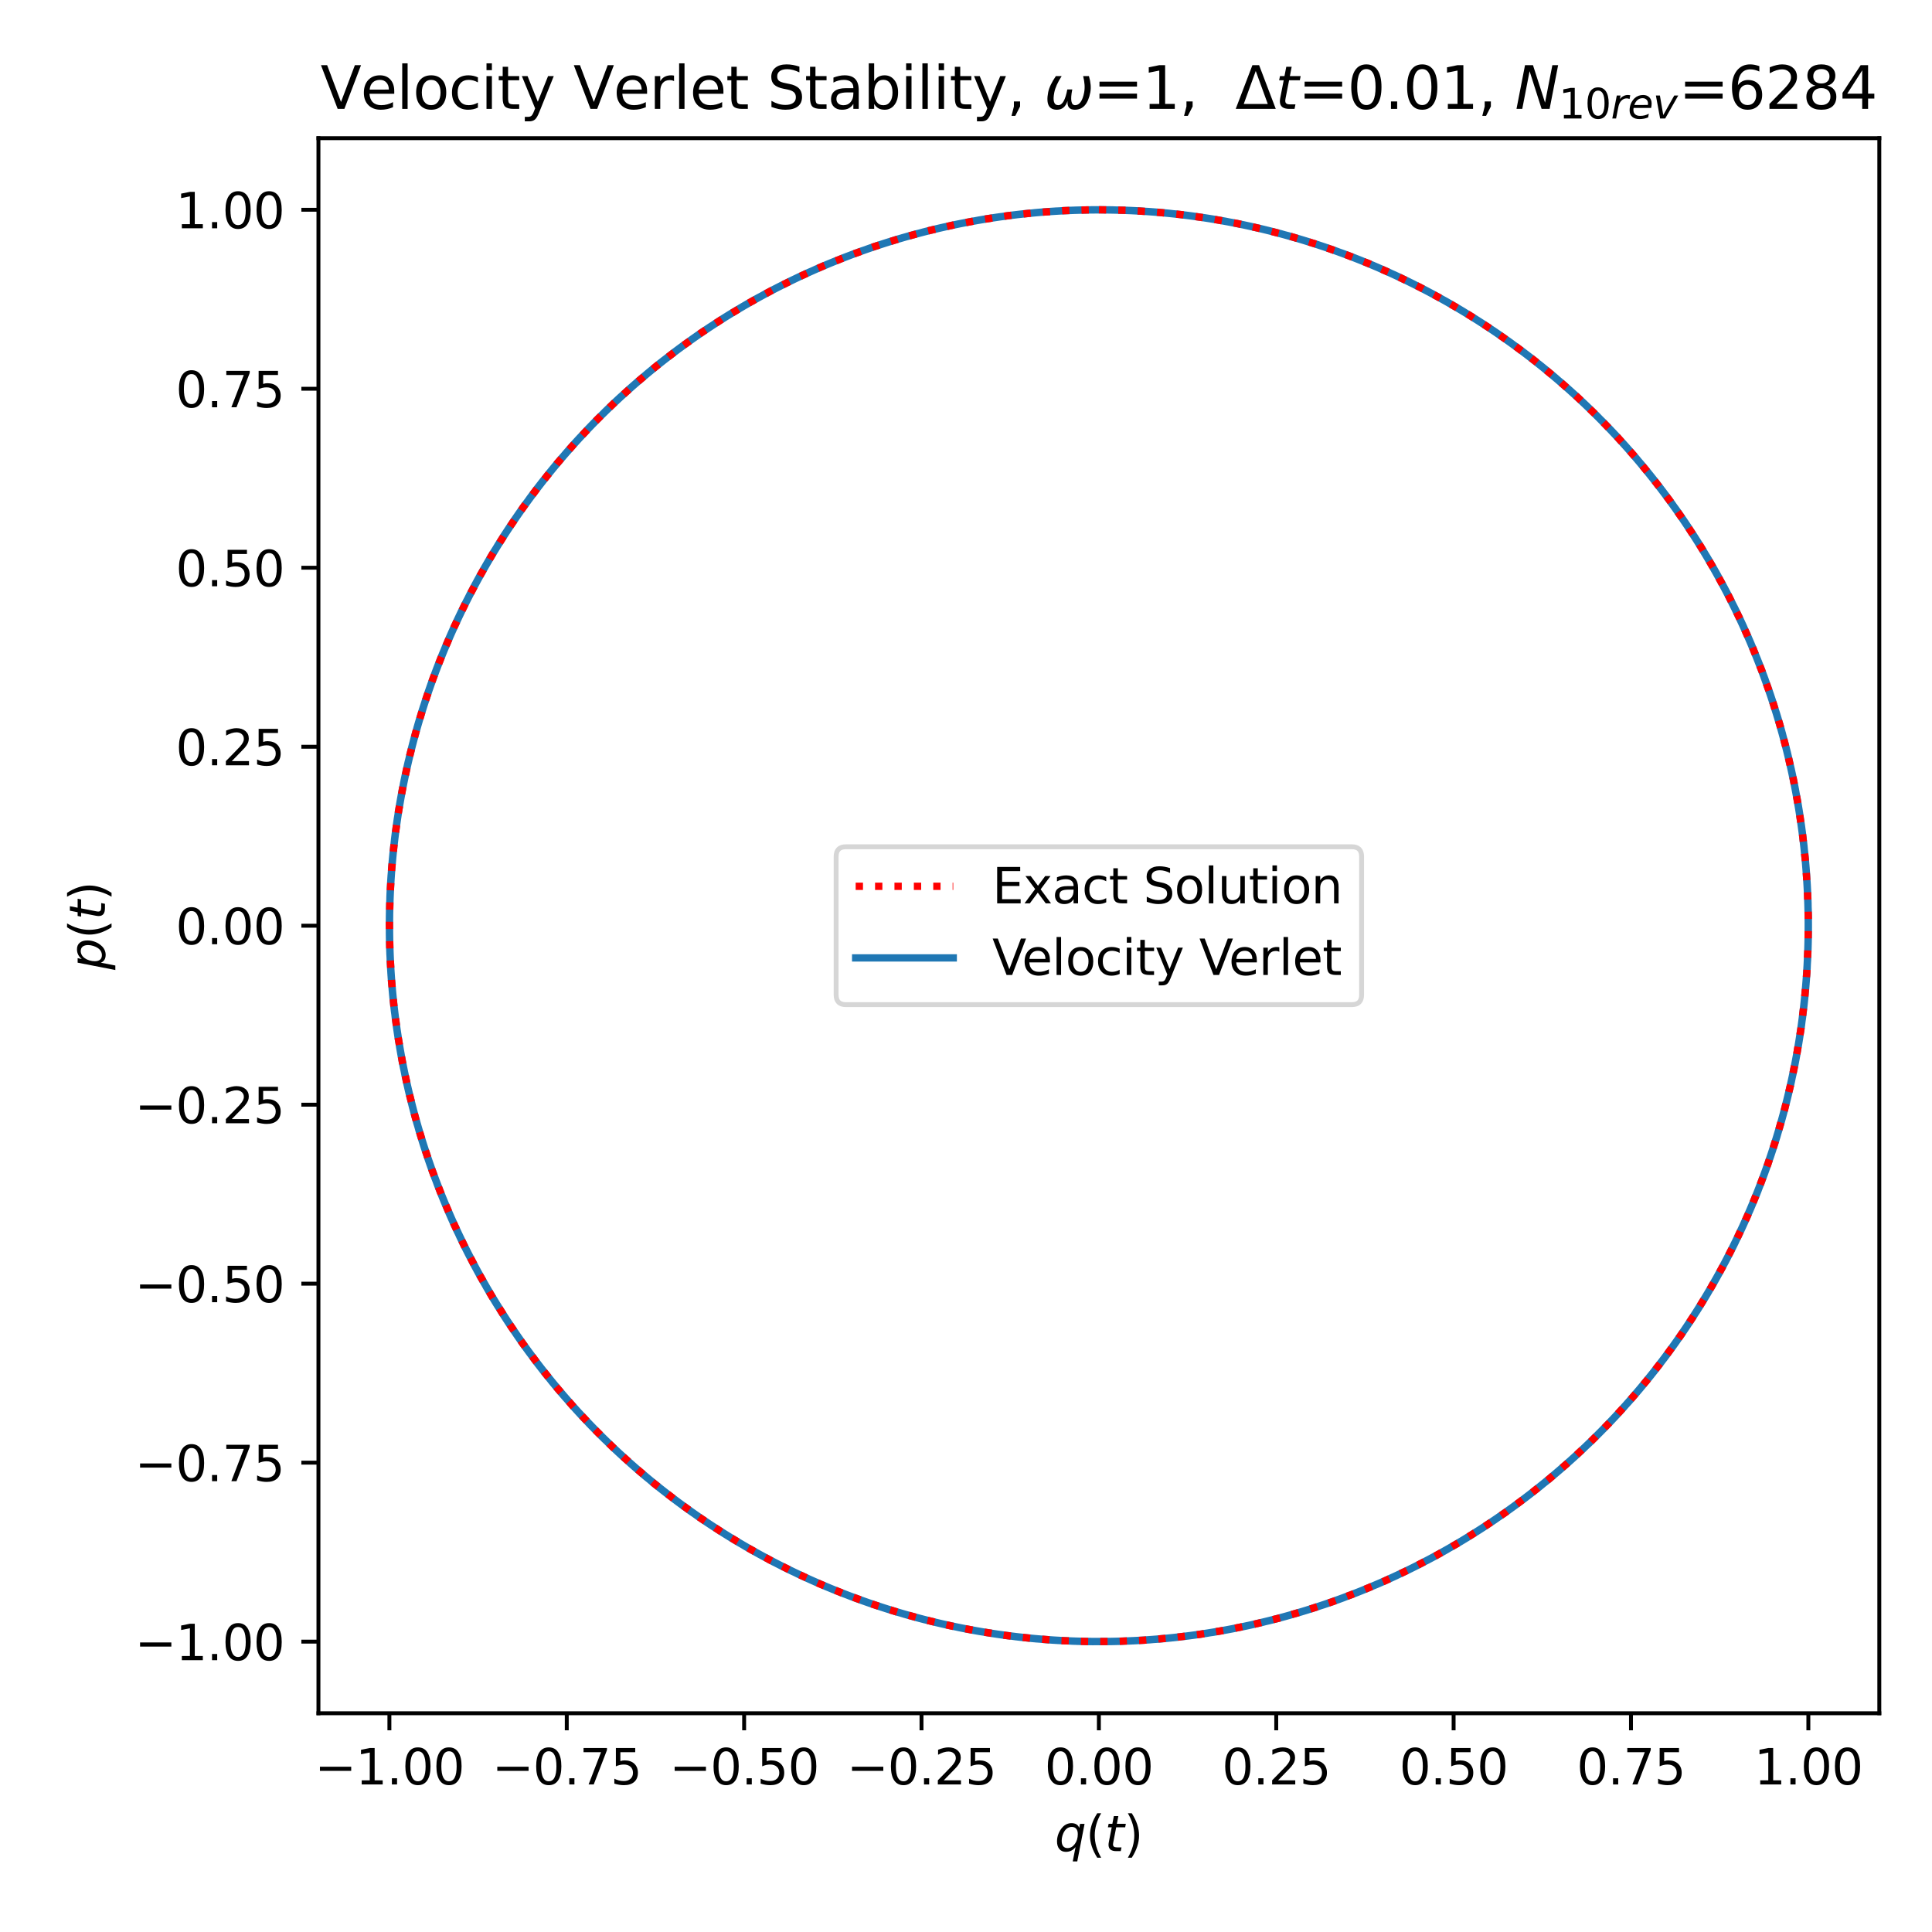 <?xml version="1.0" encoding="utf-8" standalone="no"?>
<!DOCTYPE svg PUBLIC "-//W3C//DTD SVG 1.1//EN"
  "http://www.w3.org/Graphics/SVG/1.1/DTD/svg11.dtd">
<svg xmlns:xlink="http://www.w3.org/1999/xlink" width="396pt" height="396pt" viewBox="0 0 396 396" xmlns="http://www.w3.org/2000/svg" version="1.1">
 <defs>
  <style type="text/css">*{stroke-linejoin: round; stroke-linecap: butt}</style>
 </defs>
 <g id="figure_1">
  <g id="patch_1">
   <path d="M 0 396 
L 396 396 
L 396 0 
L 0 0 
z
" style="fill: #ffffff"/>
  </g>
  <g id="axes_1">
   <g id="patch_2">
    <path d="M 65.27 351.16 
L 385.2 351.16 
L 385.2 28.32 
L 65.27 28.32 
z
" style="fill: #ffffff"/>
   </g>
   <g id="matplotlib.axis_1">
    <g id="xtick_1">
     <g id="line2d_1">
      <defs>
       <path id="me53b9cf0be" d="M 0 0 
L 0 3.5 
" style="stroke: #000000; stroke-width: 0.8"/>
      </defs>
      <g>
       <use xlink:href="#me53b9cf0be" x="79.814" y="351.16" style="stroke: #000000; stroke-width: 0.8"/>
      </g>
     </g>
     <g id="text_1">
      <!-- −1.00 -->
      <g transform="translate(64.491 365.758) scale(0.1 -0.1)">
       <defs>
        <path id="DejaVuSans-2212" d="M 678 2272 
L 4684 2272 
L 4684 1741 
L 678 1741 
L 678 2272 
z
" transform="scale(0.016)"/>
        <path id="DejaVuSans-31" d="M 794 531 
L 1825 531 
L 1825 4091 
L 703 3866 
L 703 4441 
L 1819 4666 
L 2450 4666 
L 2450 531 
L 3481 531 
L 3481 0 
L 794 0 
L 794 531 
z
" transform="scale(0.016)"/>
        <path id="DejaVuSans-2e" d="M 684 794 
L 1344 794 
L 1344 0 
L 684 0 
L 684 794 
z
" transform="scale(0.016)"/>
        <path id="DejaVuSans-30" d="M 2034 4250 
Q 1547 4250 1301 3770 
Q 1056 3291 1056 2328 
Q 1056 1369 1301 889 
Q 1547 409 2034 409 
Q 2525 409 2770 889 
Q 3016 1369 3016 2328 
Q 3016 3291 2770 3770 
Q 2525 4250 2034 4250 
z
M 2034 4750 
Q 2819 4750 3233 4129 
Q 3647 3509 3647 2328 
Q 3647 1150 3233 529 
Q 2819 -91 2034 -91 
Q 1250 -91 836 529 
Q 422 1150 422 2328 
Q 422 3509 836 4129 
Q 1250 4750 2034 4750 
z
" transform="scale(0.016)"/>
       </defs>
       <use xlink:href="#DejaVuSans-2212"/>
       <use xlink:href="#DejaVuSans-31" transform="translate(83.789 0)"/>
       <use xlink:href="#DejaVuSans-2e" transform="translate(147.412 0)"/>
       <use xlink:href="#DejaVuSans-30" transform="translate(179.199 0)"/>
       <use xlink:href="#DejaVuSans-30" transform="translate(242.822 0)"/>
      </g>
     </g>
    </g>
    <g id="xtick_2">
     <g id="line2d_2">
      <g>
       <use xlink:href="#me53b9cf0be" x="116.169" y="351.16" style="stroke: #000000; stroke-width: 0.8"/>
      </g>
     </g>
     <g id="text_2">
      <!-- −0.75 -->
      <g transform="translate(100.847 365.758) scale(0.1 -0.1)">
       <defs>
        <path id="DejaVuSans-37" d="M 525 4666 
L 3525 4666 
L 3525 4397 
L 1831 0 
L 1172 0 
L 2766 4134 
L 525 4134 
L 525 4666 
z
" transform="scale(0.016)"/>
        <path id="DejaVuSans-35" d="M 691 4666 
L 3169 4666 
L 3169 4134 
L 1269 4134 
L 1269 2991 
Q 1406 3038 1543 3061 
Q 1681 3084 1819 3084 
Q 2600 3084 3056 2656 
Q 3513 2228 3513 1497 
Q 3513 744 3044 326 
Q 2575 -91 1722 -91 
Q 1428 -91 1123 -41 
Q 819 9 494 109 
L 494 744 
Q 775 591 1075 516 
Q 1375 441 1709 441 
Q 2250 441 2565 725 
Q 2881 1009 2881 1497 
Q 2881 1984 2565 2268 
Q 2250 2553 1709 2553 
Q 1456 2553 1204 2497 
Q 953 2441 691 2322 
L 691 4666 
z
" transform="scale(0.016)"/>
       </defs>
       <use xlink:href="#DejaVuSans-2212"/>
       <use xlink:href="#DejaVuSans-30" transform="translate(83.789 0)"/>
       <use xlink:href="#DejaVuSans-2e" transform="translate(147.412 0)"/>
       <use xlink:href="#DejaVuSans-37" transform="translate(179.199 0)"/>
       <use xlink:href="#DejaVuSans-35" transform="translate(242.822 0)"/>
      </g>
     </g>
    </g>
    <g id="xtick_3">
     <g id="line2d_3">
      <g>
       <use xlink:href="#me53b9cf0be" x="152.525" y="351.16" style="stroke: #000000; stroke-width: 0.8"/>
      </g>
     </g>
     <g id="text_3">
      <!-- −0.50 -->
      <g transform="translate(137.202 365.758) scale(0.1 -0.1)">
       <use xlink:href="#DejaVuSans-2212"/>
       <use xlink:href="#DejaVuSans-30" transform="translate(83.789 0)"/>
       <use xlink:href="#DejaVuSans-2e" transform="translate(147.412 0)"/>
       <use xlink:href="#DejaVuSans-35" transform="translate(179.199 0)"/>
       <use xlink:href="#DejaVuSans-30" transform="translate(242.822 0)"/>
      </g>
     </g>
    </g>
    <g id="xtick_4">
     <g id="line2d_4">
      <g>
       <use xlink:href="#me53b9cf0be" x="188.88" y="351.16" style="stroke: #000000; stroke-width: 0.8"/>
      </g>
     </g>
     <g id="text_4">
      <!-- −0.25 -->
      <g transform="translate(173.557 365.758) scale(0.1 -0.1)">
       <defs>
        <path id="DejaVuSans-32" d="M 1228 531 
L 3431 531 
L 3431 0 
L 469 0 
L 469 531 
Q 828 903 1448 1529 
Q 2069 2156 2228 2338 
Q 2531 2678 2651 2914 
Q 2772 3150 2772 3378 
Q 2772 3750 2511 3984 
Q 2250 4219 1831 4219 
Q 1534 4219 1204 4116 
Q 875 4013 500 3803 
L 500 4441 
Q 881 4594 1212 4672 
Q 1544 4750 1819 4750 
Q 2544 4750 2975 4387 
Q 3406 4025 3406 3419 
Q 3406 3131 3298 2873 
Q 3191 2616 2906 2266 
Q 2828 2175 2409 1742 
Q 1991 1309 1228 531 
z
" transform="scale(0.016)"/>
       </defs>
       <use xlink:href="#DejaVuSans-2212"/>
       <use xlink:href="#DejaVuSans-30" transform="translate(83.789 0)"/>
       <use xlink:href="#DejaVuSans-2e" transform="translate(147.412 0)"/>
       <use xlink:href="#DejaVuSans-32" transform="translate(179.199 0)"/>
       <use xlink:href="#DejaVuSans-35" transform="translate(242.822 0)"/>
      </g>
     </g>
    </g>
    <g id="xtick_5">
     <g id="line2d_5">
      <g>
       <use xlink:href="#me53b9cf0be" x="225.235" y="351.16" style="stroke: #000000; stroke-width: 0.8"/>
      </g>
     </g>
     <g id="text_5">
      <!-- 0.00 -->
      <g transform="translate(214.102 365.758) scale(0.1 -0.1)">
       <use xlink:href="#DejaVuSans-30"/>
       <use xlink:href="#DejaVuSans-2e" transform="translate(63.623 0)"/>
       <use xlink:href="#DejaVuSans-30" transform="translate(95.41 0)"/>
       <use xlink:href="#DejaVuSans-30" transform="translate(159.033 0)"/>
      </g>
     </g>
    </g>
    <g id="xtick_6">
     <g id="line2d_6">
      <g>
       <use xlink:href="#me53b9cf0be" x="261.59" y="351.16" style="stroke: #000000; stroke-width: 0.8"/>
      </g>
     </g>
     <g id="text_6">
      <!-- 0.25 -->
      <g transform="translate(250.457 365.758) scale(0.1 -0.1)">
       <use xlink:href="#DejaVuSans-30"/>
       <use xlink:href="#DejaVuSans-2e" transform="translate(63.623 0)"/>
       <use xlink:href="#DejaVuSans-32" transform="translate(95.41 0)"/>
       <use xlink:href="#DejaVuSans-35" transform="translate(159.033 0)"/>
      </g>
     </g>
    </g>
    <g id="xtick_7">
     <g id="line2d_7">
      <g>
       <use xlink:href="#me53b9cf0be" x="297.945" y="351.16" style="stroke: #000000; stroke-width: 0.8"/>
      </g>
     </g>
     <g id="text_7">
      <!-- 0.50 -->
      <g transform="translate(286.813 365.758) scale(0.1 -0.1)">
       <use xlink:href="#DejaVuSans-30"/>
       <use xlink:href="#DejaVuSans-2e" transform="translate(63.623 0)"/>
       <use xlink:href="#DejaVuSans-35" transform="translate(95.41 0)"/>
       <use xlink:href="#DejaVuSans-30" transform="translate(159.033 0)"/>
      </g>
     </g>
    </g>
    <g id="xtick_8">
     <g id="line2d_8">
      <g>
       <use xlink:href="#me53b9cf0be" x="334.301" y="351.16" style="stroke: #000000; stroke-width: 0.8"/>
      </g>
     </g>
     <g id="text_8">
      <!-- 0.75 -->
      <g transform="translate(323.168 365.758) scale(0.1 -0.1)">
       <use xlink:href="#DejaVuSans-30"/>
       <use xlink:href="#DejaVuSans-2e" transform="translate(63.623 0)"/>
       <use xlink:href="#DejaVuSans-37" transform="translate(95.41 0)"/>
       <use xlink:href="#DejaVuSans-35" transform="translate(159.033 0)"/>
      </g>
     </g>
    </g>
    <g id="xtick_9">
     <g id="line2d_9">
      <g>
       <use xlink:href="#me53b9cf0be" x="370.656" y="351.16" style="stroke: #000000; stroke-width: 0.8"/>
      </g>
     </g>
     <g id="text_9">
      <!-- 1.00 -->
      <g transform="translate(359.523 365.758) scale(0.1 -0.1)">
       <use xlink:href="#DejaVuSans-31"/>
       <use xlink:href="#DejaVuSans-2e" transform="translate(63.623 0)"/>
       <use xlink:href="#DejaVuSans-30" transform="translate(95.41 0)"/>
       <use xlink:href="#DejaVuSans-30" transform="translate(159.033 0)"/>
      </g>
     </g>
    </g>
    <g id="text_10">
     <!-- $q(t)$ -->
     <g transform="translate(216.185 379.438) scale(0.1 -0.1)">
      <defs>
       <path id="DejaVuSans-Oblique-71" d="M 2669 525 
Q 2438 222 2123 65 
Q 1809 -91 1428 -91 
Q 897 -91 595 267 
Q 294 625 294 1253 
Q 294 1759 480 2231 
Q 666 2703 1013 3078 
Q 1238 3322 1530 3453 
Q 1822 3584 2144 3584 
Q 2531 3584 2781 3431 
Q 3031 3278 3144 2969 
L 3244 3494 
L 3822 3494 
L 2888 -1319 
L 2309 -1319 
L 2669 525 
z
M 891 1338 
Q 891 875 1084 633 
Q 1278 391 1644 391 
Q 2188 391 2572 911 
Q 2956 1431 2956 2175 
Q 2956 2625 2757 2864 
Q 2559 3103 2188 3103 
Q 1916 3103 1684 2976 
Q 1453 2850 1281 2606 
Q 1100 2350 995 2006 
Q 891 1663 891 1338 
z
" transform="scale(0.016)"/>
       <path id="DejaVuSans-28" d="M 1984 4856 
Q 1566 4138 1362 3434 
Q 1159 2731 1159 2009 
Q 1159 1288 1364 580 
Q 1569 -128 1984 -844 
L 1484 -844 
Q 1016 -109 783 600 
Q 550 1309 550 2009 
Q 550 2706 781 3412 
Q 1013 4119 1484 4856 
L 1984 4856 
z
" transform="scale(0.016)"/>
       <path id="DejaVuSans-Oblique-74" d="M 2706 3500 
L 2619 3053 
L 1472 3053 
L 1100 1153 
Q 1081 1047 1072 975 
Q 1063 903 1063 863 
Q 1063 663 1183 572 
Q 1303 481 1569 481 
L 2150 481 
L 2053 0 
L 1503 0 
Q 991 0 739 200 
Q 488 400 488 806 
Q 488 878 497 964 
Q 506 1050 525 1153 
L 897 3053 
L 409 3053 
L 500 3500 
L 978 3500 
L 1172 4494 
L 1747 4494 
L 1556 3500 
L 2706 3500 
z
" transform="scale(0.016)"/>
       <path id="DejaVuSans-29" d="M 513 4856 
L 1013 4856 
Q 1481 4119 1714 3412 
Q 1947 2706 1947 2009 
Q 1947 1309 1714 600 
Q 1481 -109 1013 -844 
L 513 -844 
Q 928 -128 1133 580 
Q 1338 1288 1338 2009 
Q 1338 2731 1133 3434 
Q 928 4138 513 4856 
z
" transform="scale(0.016)"/>
      </defs>
      <use xlink:href="#DejaVuSans-Oblique-71" transform="translate(0 0.125)"/>
      <use xlink:href="#DejaVuSans-28" transform="translate(63.477 0.125)"/>
      <use xlink:href="#DejaVuSans-Oblique-74" transform="translate(102.49 0.125)"/>
      <use xlink:href="#DejaVuSans-29" transform="translate(141.699 0.125)"/>
     </g>
    </g>
   </g>
   <g id="matplotlib.axis_2">
    <g id="ytick_1">
     <g id="line2d_10">
      <defs>
       <path id="mbfa218e9d6" d="M 0 0 
L -3.5 0 
" style="stroke: #000000; stroke-width: 0.8"/>
      </defs>
      <g>
       <use xlink:href="#mbfa218e9d6" x="65.27" y="336.485" style="stroke: #000000; stroke-width: 0.8"/>
      </g>
     </g>
     <g id="text_11">
      <!-- −1.00 -->
      <g transform="translate(27.625 340.285) scale(0.1 -0.1)">
       <use xlink:href="#DejaVuSans-2212"/>
       <use xlink:href="#DejaVuSans-31" transform="translate(83.789 0)"/>
       <use xlink:href="#DejaVuSans-2e" transform="translate(147.412 0)"/>
       <use xlink:href="#DejaVuSans-30" transform="translate(179.199 0)"/>
       <use xlink:href="#DejaVuSans-30" transform="translate(242.822 0)"/>
      </g>
     </g>
    </g>
    <g id="ytick_2">
     <g id="line2d_11">
      <g>
       <use xlink:href="#mbfa218e9d6" x="65.27" y="299.799" style="stroke: #000000; stroke-width: 0.8"/>
      </g>
     </g>
     <g id="text_12">
      <!-- −0.75 -->
      <g transform="translate(27.625 303.598) scale(0.1 -0.1)">
       <use xlink:href="#DejaVuSans-2212"/>
       <use xlink:href="#DejaVuSans-30" transform="translate(83.789 0)"/>
       <use xlink:href="#DejaVuSans-2e" transform="translate(147.412 0)"/>
       <use xlink:href="#DejaVuSans-37" transform="translate(179.199 0)"/>
       <use xlink:href="#DejaVuSans-35" transform="translate(242.822 0)"/>
      </g>
     </g>
    </g>
    <g id="ytick_3">
     <g id="line2d_12">
      <g>
       <use xlink:href="#mbfa218e9d6" x="65.27" y="263.113" style="stroke: #000000; stroke-width: 0.8"/>
      </g>
     </g>
     <g id="text_13">
      <!-- −0.50 -->
      <g transform="translate(27.625 266.912) scale(0.1 -0.1)">
       <use xlink:href="#DejaVuSans-2212"/>
       <use xlink:href="#DejaVuSans-30" transform="translate(83.789 0)"/>
       <use xlink:href="#DejaVuSans-2e" transform="translate(147.412 0)"/>
       <use xlink:href="#DejaVuSans-35" transform="translate(179.199 0)"/>
       <use xlink:href="#DejaVuSans-30" transform="translate(242.822 0)"/>
      </g>
     </g>
    </g>
    <g id="ytick_4">
     <g id="line2d_13">
      <g>
       <use xlink:href="#mbfa218e9d6" x="65.27" y="226.426" style="stroke: #000000; stroke-width: 0.8"/>
      </g>
     </g>
     <g id="text_14">
      <!-- −0.25 -->
      <g transform="translate(27.625 230.226) scale(0.1 -0.1)">
       <use xlink:href="#DejaVuSans-2212"/>
       <use xlink:href="#DejaVuSans-30" transform="translate(83.789 0)"/>
       <use xlink:href="#DejaVuSans-2e" transform="translate(147.412 0)"/>
       <use xlink:href="#DejaVuSans-32" transform="translate(179.199 0)"/>
       <use xlink:href="#DejaVuSans-35" transform="translate(242.822 0)"/>
      </g>
     </g>
    </g>
    <g id="ytick_5">
     <g id="line2d_14">
      <g>
       <use xlink:href="#mbfa218e9d6" x="65.27" y="189.74" style="stroke: #000000; stroke-width: 0.8"/>
      </g>
     </g>
     <g id="text_15">
      <!-- 0.00 -->
      <g transform="translate(36.004 193.539) scale(0.1 -0.1)">
       <use xlink:href="#DejaVuSans-30"/>
       <use xlink:href="#DejaVuSans-2e" transform="translate(63.623 0)"/>
       <use xlink:href="#DejaVuSans-30" transform="translate(95.41 0)"/>
       <use xlink:href="#DejaVuSans-30" transform="translate(159.033 0)"/>
      </g>
     </g>
    </g>
    <g id="ytick_6">
     <g id="line2d_15">
      <g>
       <use xlink:href="#mbfa218e9d6" x="65.27" y="153.054" style="stroke: #000000; stroke-width: 0.8"/>
      </g>
     </g>
     <g id="text_16">
      <!-- 0.25 -->
      <g transform="translate(36.004 156.853) scale(0.1 -0.1)">
       <use xlink:href="#DejaVuSans-30"/>
       <use xlink:href="#DejaVuSans-2e" transform="translate(63.623 0)"/>
       <use xlink:href="#DejaVuSans-32" transform="translate(95.41 0)"/>
       <use xlink:href="#DejaVuSans-35" transform="translate(159.033 0)"/>
      </g>
     </g>
    </g>
    <g id="ytick_7">
     <g id="line2d_16">
      <g>
       <use xlink:href="#mbfa218e9d6" x="65.27" y="116.367" style="stroke: #000000; stroke-width: 0.8"/>
      </g>
     </g>
     <g id="text_17">
      <!-- 0.50 -->
      <g transform="translate(36.004 120.166) scale(0.1 -0.1)">
       <use xlink:href="#DejaVuSans-30"/>
       <use xlink:href="#DejaVuSans-2e" transform="translate(63.623 0)"/>
       <use xlink:href="#DejaVuSans-35" transform="translate(95.41 0)"/>
       <use xlink:href="#DejaVuSans-30" transform="translate(159.033 0)"/>
      </g>
     </g>
    </g>
    <g id="ytick_8">
     <g id="line2d_17">
      <g>
       <use xlink:href="#mbfa218e9d6" x="65.27" y="79.681" style="stroke: #000000; stroke-width: 0.8"/>
      </g>
     </g>
     <g id="text_18">
      <!-- 0.75 -->
      <g transform="translate(36.004 83.48) scale(0.1 -0.1)">
       <use xlink:href="#DejaVuSans-30"/>
       <use xlink:href="#DejaVuSans-2e" transform="translate(63.623 0)"/>
       <use xlink:href="#DejaVuSans-37" transform="translate(95.41 0)"/>
       <use xlink:href="#DejaVuSans-35" transform="translate(159.033 0)"/>
      </g>
     </g>
    </g>
    <g id="ytick_9">
     <g id="line2d_18">
      <g>
       <use xlink:href="#mbfa218e9d6" x="65.27" y="42.995" style="stroke: #000000; stroke-width: 0.8"/>
      </g>
     </g>
     <g id="text_19">
      <!-- 1.00 -->
      <g transform="translate(36.004 46.794) scale(0.1 -0.1)">
       <use xlink:href="#DejaVuSans-31"/>
       <use xlink:href="#DejaVuSans-2e" transform="translate(63.623 0)"/>
       <use xlink:href="#DejaVuSans-30" transform="translate(95.41 0)"/>
       <use xlink:href="#DejaVuSans-30" transform="translate(159.033 0)"/>
      </g>
     </g>
    </g>
    <g id="text_20">
     <!-- $p(t)$ -->
     <g transform="translate(21.525 198.79) rotate(-90) scale(0.1 -0.1)">
      <defs>
       <path id="DejaVuSans-Oblique-70" d="M 3175 2156 
Q 3175 2616 2975 2859 
Q 2775 3103 2400 3103 
Q 2144 3103 1911 2972 
Q 1678 2841 1497 2591 
Q 1319 2344 1212 1994 
Q 1106 1644 1106 1300 
Q 1106 863 1306 627 
Q 1506 391 1875 391 
Q 2147 391 2380 519 
Q 2613 647 2778 891 
Q 2956 1147 3065 1494 
Q 3175 1841 3175 2156 
z
M 1394 2969 
Q 1625 3272 1939 3428 
Q 2253 3584 2638 3584 
Q 3175 3584 3472 3232 
Q 3769 2881 3769 2247 
Q 3769 1728 3584 1258 
Q 3400 788 3053 416 
Q 2822 169 2531 39 
Q 2241 -91 1919 -91 
Q 1547 -91 1294 64 
Q 1041 219 916 525 
L 556 -1331 
L -19 -1331 
L 922 3500 
L 1497 3500 
L 1394 2969 
z
" transform="scale(0.016)"/>
      </defs>
      <use xlink:href="#DejaVuSans-Oblique-70" transform="translate(0 0.125)"/>
      <use xlink:href="#DejaVuSans-28" transform="translate(63.477 0.125)"/>
      <use xlink:href="#DejaVuSans-Oblique-74" transform="translate(102.49 0.125)"/>
      <use xlink:href="#DejaVuSans-29" transform="translate(141.699 0.125)"/>
     </g>
    </g>
   </g>
   <g id="line2d_19">
    <path d="M 158.025 319.872 
L 152.921 317.056 
L 147.934 314.036 
L 143.07 310.818 
L 138.338 307.405 
L 133.744 303.804 
L 129.297 300.021 
L 125.003 296.062 
L 120.87 291.932 
L 116.904 287.639 
L 113.111 283.189 
L 109.497 278.589 
L 106.069 273.848 
L 102.831 268.972 
L 99.789 263.969 
L 96.948 258.848 
L 94.312 253.616 
L 91.885 248.281 
L 89.672 242.853 
L 87.675 237.341 
L 85.899 231.751 
L 84.346 226.095 
L 83.018 220.381 
L 81.917 214.617 
L 81.046 208.814 
L 80.405 202.98 
L 79.997 197.125 
L 79.82 191.259 
L 79.876 185.389 
L 80.165 179.527 
L 80.686 173.681 
L 81.438 167.861 
L 82.42 162.076 
L 83.63 156.335 
L 85.067 150.648 
L 86.729 145.023 
L 88.612 139.469 
L 90.713 133.996 
L 93.03 128.612 
L 95.558 123.326 
L 98.293 118.147 
L 101.232 113.081 
L 104.369 108.139 
L 107.7 103.327 
L 111.218 98.653 
L 114.919 94.125 
L 118.797 89.75 
L 122.844 85.535 
L 127.056 81.486 
L 131.424 77.611 
L 135.943 73.915 
L 140.604 70.404 
L 145.401 67.085 
L 150.326 63.961 
L 155.37 61.039 
L 160.526 58.323 
L 165.786 55.817 
L 171.141 53.525 
L 176.582 51.451 
L 182.101 49.598 
L 187.689 47.97 
L 193.338 46.568 
L 199.037 45.395 
L 204.778 44.454 
L 210.552 43.744 
L 216.35 43.269 
L 222.161 43.027 
L 227.978 43.021 
L 233.79 43.249 
L 239.588 43.711 
L 245.364 44.407 
L 251.107 45.336 
L 256.809 46.495 
L 262.46 47.884 
L 268.052 49.499 
L 273.576 51.339 
L 279.022 53.401 
L 284.382 55.68 
L 289.647 58.174 
L 294.809 60.879 
L 299.86 63.789 
L 304.792 66.902 
L 309.596 70.21 
L 314.266 73.71 
L 318.792 77.396 
L 323.17 81.261 
L 327.39 85.3 
L 331.448 89.505 
L 335.335 93.872 
L 339.046 98.391 
L 342.575 103.057 
L 345.916 107.861 
L 349.064 112.797 
L 352.015 117.855 
L 354.762 123.029 
L 357.302 128.309 
L 359.631 133.687 
L 361.745 139.155 
L 363.64 144.704 
L 365.314 150.326 
L 366.764 156.01 
L 367.987 161.748 
L 368.983 167.531 
L 369.748 173.349 
L 370.282 179.194 
L 370.584 185.055 
L 370.653 190.924 
L 370.49 196.792 
L 370.094 202.647 
L 369.467 208.483 
L 368.609 214.288 
L 367.521 220.054 
L 366.206 225.771 
L 364.665 231.431 
L 362.902 237.024 
L 360.918 242.542 
L 358.717 247.975 
L 356.302 253.315 
L 353.678 258.553 
L 350.848 263.681 
L 347.817 268.69 
L 344.591 273.574 
L 341.173 278.323 
L 337.57 282.931 
L 333.787 287.389 
L 329.83 291.692 
L 325.706 295.831 
L 321.422 299.8 
L 316.983 303.594 
L 312.398 307.205 
L 307.673 310.628 
L 302.816 313.858 
L 297.836 316.89 
L 292.739 319.718 
L 287.534 322.338 
L 282.229 324.746 
L 276.834 326.937 
L 271.355 328.91 
L 265.803 330.66 
L 260.186 332.184 
L 254.513 333.481 
L 248.794 334.547 
L 243.036 335.382 
L 237.25 335.984 
L 231.445 336.352 
L 225.63 336.485 
L 219.815 336.383 
L 214.008 336.047 
L 208.219 335.477 
L 202.457 334.674 
L 196.731 333.639 
L 191.052 332.374 
L 185.427 330.88 
L 179.865 329.161 
L 174.376 327.219 
L 168.969 325.056 
L 163.651 322.678 
L 158.432 320.086 
L 153.32 317.286 
L 148.323 314.282 
L 143.449 311.079 
L 138.706 307.681 
L 134.102 304.095 
L 129.643 300.326 
L 125.337 296.381 
L 121.191 292.264 
L 117.211 287.983 
L 113.404 283.546 
L 109.776 278.958 
L 106.333 274.227 
L 103.08 269.362 
L 100.022 264.369 
L 97.165 259.256 
L 94.512 254.033 
L 92.069 248.706 
L 89.839 243.285 
L 87.825 237.779 
L 86.031 232.195 
L 84.46 226.544 
L 83.114 220.834 
L 81.996 215.074 
L 81.106 209.274 
L 80.448 203.442 
L 80.02 197.588 
L 79.826 191.722 
L 79.863 185.853 
L 80.134 179.99 
L 80.636 174.142 
L 81.37 168.32 
L 82.334 162.531 
L 83.526 156.787 
L 84.946 151.095 
L 86.589 145.464 
L 88.455 139.905 
L 90.539 134.425 
L 92.839 129.034 
L 95.351 123.74 
L 98.07 118.552 
L 100.993 113.477 
L 104.114 108.525 
L 107.43 103.702 
L 110.934 99.017 
L 114.62 94.477 
L 118.484 90.09 
L 122.518 85.862 
L 126.717 81.8 
L 131.074 77.911 
L 135.581 74.2 
L 140.231 70.675 
L 145.017 67.34 
L 149.932 64.201 
L 154.967 61.262 
L 160.115 58.53 
L 165.367 56.007 
L 170.715 53.698 
L 176.149 51.607 
L 181.663 49.736 
L 187.246 48.09 
L 192.89 46.67 
L 198.585 45.48 
L 204.323 44.52 
L 210.095 43.792 
L 215.891 43.298 
L 221.702 43.038 
L 227.518 43.013 
L 233.331 43.222 
L 239.131 43.666 
L 244.909 44.344 
L 250.655 45.254 
L 256.36 46.395 
L 262.016 47.766 
L 267.613 49.364 
L 273.142 51.186 
L 278.595 53.23 
L 283.962 55.493 
L 289.235 57.97 
L 294.405 60.658 
L 299.466 63.552 
L 304.407 66.649 
L 309.222 69.942 
L 313.902 73.427 
L 318.44 77.098 
L 322.83 80.949 
L 327.063 84.974 
L 331.133 89.167 
L 335.034 93.521 
L 338.759 98.029 
L 342.303 102.683 
L 345.659 107.477 
L 348.823 112.402 
L 351.789 117.451 
L 354.552 122.616 
L 357.109 127.888 
L 359.455 133.259 
L 361.586 138.72 
L 363.498 144.263 
L 365.19 149.879 
L 366.658 155.559 
L 367.899 161.293 
L 368.912 167.073 
L 369.696 172.889 
L 370.248 178.732 
L 370.568 184.592 
L 370.656 190.461 
L 370.511 196.328 
L 370.134 202.186 
L 369.525 208.023 
L 368.685 213.831 
L 367.615 219.6 
L 366.318 225.322 
L 364.795 230.986 
L 363.049 236.585 
L 361.082 242.109 
L 358.898 247.549 
L 356.5 252.896 
L 353.893 258.143 
L 351.079 263.28 
L 348.064 268.299 
L 344.853 273.193 
L 341.45 277.953 
L 337.861 282.572 
L 334.092 287.043 
L 330.149 291.358 
L 326.038 295.51 
L 321.766 299.493 
L 317.339 303.301 
L 312.765 306.927 
L 308.051 310.365 
L 303.205 313.61 
L 298.233 316.658 
L 293.145 319.502 
L 287.949 322.138 
L 282.652 324.563 
L 277.263 326.772 
L 271.791 328.762 
L 266.244 330.53 
L 260.632 332.072 
L 254.963 333.386 
L 249.247 334.471 
L 243.492 335.324 
L 237.708 335.945 
L 231.904 336.331 
L 226.09 336.483 
L 220.274 336.4 
L 214.466 336.083 
L 208.675 335.531 
L 202.911 334.746 
L 197.182 333.729 
L 191.498 332.482 
L 185.869 331.006 
L 180.302 329.305 
L 174.807 327.38 
L 169.393 325.235 
L 164.068 322.873 
L 158.841 320.298 
L 153.72 317.515 
L 148.714 314.527 
L 143.83 311.339 
L 139.076 307.957 
L 134.46 304.385 
L 129.989 300.631 
L 125.671 296.698 
L 121.512 292.595 
L 117.519 288.327 
L 113.698 283.902 
L 110.056 279.326 
L 106.598 274.606 
L 103.33 269.751 
L 100.256 264.768 
L 97.383 259.664 
L 94.714 254.449 
L 92.254 249.13 
L 90.007 243.717 
L 87.976 238.217 
L 86.165 232.639 
L 84.576 226.993 
L 83.212 221.287 
L 82.076 215.531 
L 81.168 209.733 
L 80.491 203.903 
L 80.046 198.051 
L 79.832 192.186 
L 79.852 186.316 
L 80.104 180.452 
L 80.588 174.603 
L 81.304 168.778 
L 82.249 162.987 
L 83.424 157.239 
L 84.825 151.542 
L 86.451 145.907 
L 88.299 140.341 
L 90.367 134.855 
L 92.65 129.457 
L 95.145 124.155 
L 97.848 118.957 
L 100.755 113.874 
L 103.861 108.911 
L 107.161 104.078 
L 110.65 99.382 
L 114.323 94.83 
L 118.173 90.43 
L 122.194 86.19 
L 126.38 82.114 
L 130.724 78.211 
L 135.219 74.487 
L 139.859 70.946 
L 144.635 67.596 
L 149.54 64.441 
L 154.566 61.487 
L 159.705 58.738 
L 164.949 56.198 
L 170.289 53.872 
L 175.717 51.764 
L 181.225 49.876 
L 186.803 48.212 
L 192.442 46.774 
L 198.134 45.565 
L 203.869 44.587 
L 209.638 43.841 
L 215.433 43.328 
L 221.243 43.05 
L 227.059 43.006 
L 232.872 43.197 
L 238.674 43.622 
L 244.453 44.282 
L 250.202 45.174 
L 255.912 46.297 
L 261.571 47.649 
L 267.173 49.229 
L 272.708 51.034 
L 278.167 53.061 
L 283.541 55.306 
L 288.822 57.766 
L 294.001 60.438 
L 299.07 63.316 
L 304.021 66.397 
L 308.846 69.675 
L 313.537 73.145 
L 318.087 76.801 
L 322.489 80.639 
L 326.734 84.65 
L 330.818 88.83 
L 334.732 93.172 
L 338.472 97.667 
L 342.03 102.31 
L 345.401 107.093 
L 348.58 112.009 
L 351.562 117.048 
L 354.342 122.204 
L 356.915 127.468 
L 359.277 132.831 
L 361.425 138.286 
L 363.355 143.823 
L 365.065 149.433 
L 366.55 155.108 
L 367.809 160.838 
L 368.841 166.615 
L 369.642 172.428 
L 370.213 178.269 
L 370.551 184.129 
L 370.658 189.997 
L 370.531 195.865 
L 370.172 201.724 
L 369.581 207.563 
L 368.759 213.373 
L 367.708 219.146 
L 366.429 224.872 
L 364.924 230.541 
L 363.195 236.146 
L 361.246 241.676 
L 359.079 247.122 
L 356.698 252.478 
L 354.106 257.732 
L 351.309 262.878 
L 348.309 267.907 
L 345.113 272.811 
L 341.725 277.582 
L 338.151 282.213 
L 334.396 286.695 
L 330.467 291.023 
L 326.369 295.188 
L 322.109 299.185 
L 317.694 303.007 
L 313.132 306.647 
L 308.428 310.1 
L 303.592 313.361 
L 298.63 316.424 
L 293.551 319.285 
L 288.363 321.938 
L 283.074 324.38 
L 277.692 326.606 
L 272.226 328.613 
L 266.685 330.398 
L 261.078 331.958 
L 255.413 333.291 
L 249.7 334.394 
L 243.948 335.265 
L 238.166 335.904 
L 232.363 336.309 
L 226.549 336.479 
L 220.733 336.415 
L 214.924 336.116 
L 209.131 335.583 
L 203.365 334.816 
L 197.633 333.818 
L 191.945 332.589 
L 186.311 331.131 
L 180.739 329.447 
L 175.238 327.54 
L 169.817 325.412 
L 164.485 323.067 
L 159.25 320.509 
L 154.12 317.742 
L 149.105 314.77 
L 144.211 311.598 
L 139.447 308.231 
L 134.819 304.674 
L 130.337 300.934 
L 126.006 297.015 
L 121.835 292.925 
L 117.828 288.67 
L 113.994 284.257 
L 110.337 279.692 
L 106.864 274.984 
L 103.581 270.139 
L 100.492 265.166 
L 97.603 260.071 
L 94.918 254.865 
L 92.441 249.554 
L 90.177 244.147 
L 88.129 238.654 
L 86.3 233.082 
L 84.693 227.441 
L 83.312 221.739 
L 82.157 215.987 
L 81.232 210.192 
L 80.536 204.365 
L 80.072 198.514 
L 79.841 192.649 
L 79.842 186.78 
L 80.075 180.915 
L 80.541 175.065 
L 81.239 169.237 
L 82.166 163.443 
L 83.323 157.691 
L 84.706 151.99 
L 86.315 146.349 
L 88.146 140.778 
L 90.196 135.285 
L 92.462 129.88 
L 94.94 124.57 
L 97.627 119.364 
L 100.518 114.271 
L 103.608 109.298 
L 106.893 104.455 
L 110.368 99.747 
L 114.026 95.184 
L 117.862 90.772 
L 121.87 86.519 
L 126.043 82.43 
L 130.375 78.513 
L 134.859 74.774 
L 139.487 71.219 
L 144.253 67.854 
L 149.148 64.683 
L 154.164 61.713 
L 159.295 58.948 
L 164.531 56.391 
L 169.864 54.048 
L 175.285 51.922 
L 180.787 50.017 
L 186.36 48.335 
L 191.994 46.88 
L 197.683 45.652 
L 203.415 44.656 
L 209.182 43.891 
L 214.974 43.36 
L 220.783 43.063 
L 226.6 43.001 
L 232.414 43.173 
L 238.216 43.58 
L 243.998 44.221 
L 249.75 45.095 
L 255.462 46.2 
L 261.126 47.534 
L 266.733 49.096 
L 272.274 50.883 
L 277.739 52.893 
L 283.12 55.121 
L 288.408 57.564 
L 293.596 60.219 
L 298.674 63.081 
L 303.635 66.146 
L 308.47 69.409 
L 313.172 72.864 
L 317.733 76.506 
L 322.147 80.329 
L 326.405 84.327 
L 330.501 88.494 
L 334.429 92.823 
L 338.183 97.307 
L 341.756 101.939 
L 345.142 106.711 
L 348.336 111.616 
L 351.334 116.646 
L 354.13 121.793 
L 356.719 127.048 
L 359.098 132.404 
L 361.263 137.852 
L 363.211 143.383 
L 364.938 148.988 
L 366.441 154.658 
L 367.718 160.384 
L 368.768 166.157 
L 369.587 171.968 
L 370.176 177.807 
L 370.533 183.666 
L 370.658 189.534 
L 370.549 195.402 
L 370.209 201.261 
L 369.636 207.102 
L 368.833 212.916 
L 367.799 218.692 
L 366.538 224.421 
L 365.051 230.096 
L 363.34 235.705 
L 361.407 241.242 
L 359.258 246.696 
L 356.893 252.058 
L 354.318 257.321 
L 351.537 262.476 
L 348.553 267.515 
L 345.373 272.429 
L 342 277.21 
L 338.44 281.852 
L 334.699 286.347 
L 330.783 290.687 
L 326.698 294.865 
L 322.451 298.876 
L 318.048 302.711 
L 313.497 306.366 
L 308.805 309.835 
L 303.979 313.111 
L 299.027 316.19 
L 293.957 319.066 
L 288.777 321.736 
L 283.495 324.194 
L 278.12 326.438 
L 272.66 328.463 
L 267.125 330.265 
L 261.523 331.843 
L 255.862 333.194 
L 250.153 334.315 
L 244.403 335.205 
L 238.623 335.862 
L 232.822 336.286 
L 227.009 336.475 
L 221.192 336.429 
L 215.382 336.148 
L 209.588 335.634 
L 203.819 334.885 
L 198.084 333.905 
L 192.393 332.694 
L 186.754 331.255 
L 181.177 329.589 
L 175.67 327.699 
L 170.242 325.588 
L 164.903 323.26 
L 159.66 320.719 
L 154.522 317.968 
L 149.497 315.012 
L 144.593 311.856 
L 139.818 308.504 
L 135.18 304.962 
L 130.686 301.236 
L 126.343 297.331 
L 122.158 293.254 
L 118.138 289.012 
L 114.29 284.611 
L 110.619 280.058 
L 107.132 275.361 
L 103.833 270.526 
L 100.729 265.563 
L 97.823 260.478 
L 95.122 255.28 
L 92.629 249.977 
L 90.348 244.578 
L 88.283 239.091 
L 86.436 233.525 
L 84.812 227.889 
L 83.413 222.192 
L 82.24 216.443 
L 81.296 210.651 
L 80.583 204.826 
L 80.101 198.977 
L 79.851 193.113 
L 79.833 187.243 
L 80.049 181.378 
L 80.496 175.526 
L 81.175 169.697 
L 82.085 163.899 
L 83.223 158.143 
L 84.589 152.438 
L 86.18 146.792 
L 87.993 141.215 
L 90.026 135.716 
L 92.275 130.303 
L 94.737 124.985 
L 97.407 119.771 
L 100.282 114.669 
L 103.357 109.687 
L 106.627 104.832 
L 110.087 100.114 
L 113.731 95.539 
L 117.553 91.115 
L 121.547 86.849 
L 125.708 82.747 
L 130.028 78.816 
L 134.5 75.063 
L 139.117 71.493 
L 143.872 68.113 
L 148.757 64.927 
L 153.764 61.94 
L 158.886 59.158 
L 164.114 56.585 
L 169.439 54.225 
L 174.854 52.082 
L 180.35 50.159 
L 185.917 48.46 
L 191.547 46.986 
L 197.232 45.741 
L 202.961 44.726 
L 208.725 43.943 
L 214.516 43.394 
L 220.324 43.078 
L 226.14 42.997 
L 231.955 43.151 
L 237.759 43.54 
L 243.542 44.162 
L 249.297 45.017 
L 255.013 46.104 
L 260.681 47.42 
L 266.293 48.965 
L 271.839 50.734 
L 277.31 52.726 
L 282.698 54.937 
L 287.994 57.364 
L 293.19 60.002 
L 298.277 62.848 
L 303.247 65.897 
L 308.093 69.144 
L 312.805 72.584 
L 317.378 76.212 
L 321.804 80.021 
L 326.074 84.005 
L 330.184 88.159 
L 334.125 92.475 
L 337.893 96.947 
L 341.48 101.568 
L 344.881 106.329 
L 348.091 111.224 
L 351.104 116.244 
L 353.916 121.382 
L 356.522 126.63 
L 358.918 131.978 
L 361.1 137.419 
L 363.065 142.943 
L 364.809 148.542 
L 366.33 154.208 
L 367.626 159.93 
L 368.693 165.7 
L 369.531 171.508 
L 370.138 177.345 
L 370.513 183.202 
L 370.656 189.07 
L 370.566 194.939 
L 370.244 200.799 
L 369.69 206.642 
L 368.905 212.458 
L 367.889 218.237 
L 366.646 223.971 
L 365.176 229.65 
L 363.483 235.265 
L 361.568 240.807 
L 359.435 246.268 
L 357.088 251.638 
L 354.529 256.909 
L 351.764 262.073 
L 348.796 267.121 
L 345.631 272.045 
L 342.273 276.838 
L 338.728 281.491 
L 335.001 285.997 
L 331.099 290.35 
L 327.027 294.541 
L 322.792 298.565 
L 318.402 302.415 
L 313.862 306.084 
L 309.18 309.568 
L 304.365 312.859 
L 299.422 315.954 
L 294.361 318.847 
L 289.189 321.533 
L 283.915 324.008 
L 278.548 326.269 
L 273.094 328.311 
L 267.565 330.131 
L 261.967 331.727 
L 256.311 333.096 
L 250.605 334.235 
L 244.859 335.143 
L 239.081 335.819 
L 233.281 336.261 
L 227.468 336.468 
L 221.651 336.441 
L 215.841 336.179 
L 210.045 335.683 
L 204.274 334.953 
L 198.536 333.991 
L 192.84 332.798 
L 187.197 331.377 
L 181.615 329.728 
L 176.102 327.856 
L 170.668 325.763 
L 165.321 323.452 
L 160.07 320.927 
L 154.923 318.193 
L 149.889 315.253 
L 144.975 312.112 
L 140.19 308.775 
L 135.541 305.248 
L 131.035 301.537 
L 126.68 297.646 
L 122.483 293.582 
L 118.45 289.353 
L 114.588 284.964 
L 110.902 280.423 
L 107.4 275.737 
L 104.087 270.913 
L 100.967 265.959 
L 98.046 260.884 
L 95.328 255.694 
L 92.818 250.399 
L 90.52 245.007 
L 88.438 239.527 
L 86.574 233.967 
L 84.932 228.336 
L 83.515 222.644 
L 82.324 216.899 
L 81.363 211.11 
L 80.631 205.287 
L 80.13 199.439 
L 79.862 193.576 
L 79.826 187.707 
L 80.023 181.841 
L 80.452 175.987 
L 81.113 170.156 
L 82.005 164.356 
L 83.125 158.596 
L 84.473 152.887 
L 86.046 147.236 
L 87.842 141.653 
L 89.857 136.147 
L 92.089 130.727 
L 94.534 125.402 
L 97.189 120.179 
L 100.048 115.067 
L 103.107 110.075 
L 106.362 105.211 
L 109.807 100.482 
L 113.436 95.895 
L 117.245 91.459 
L 121.226 87.18 
L 125.373 83.065 
L 129.681 79.12 
L 134.141 75.353 
L 138.747 71.768 
L 143.491 68.373 
L 148.366 65.171 
L 153.364 62.169 
L 158.477 59.371 
L 163.697 56.781 
L 169.015 54.404 
L 174.424 52.244 
L 179.913 50.303 
L 185.475 48.586 
L 191.101 47.094 
L 196.781 45.831 
L 202.507 44.798 
L 208.269 43.997 
L 214.058 43.429 
L 219.865 43.095 
L 225.681 42.995 
L 231.496 43.131 
L 237.301 43.501 
L 243.086 44.104 
L 248.844 44.941 
L 254.563 46.01 
L 260.235 47.308 
L 265.852 48.835 
L 271.403 50.586 
L 276.881 52.561 
L 282.276 54.754 
L 287.58 57.164 
L 292.784 59.786 
L 297.879 62.616 
L 302.859 65.649 
L 307.715 68.881 
L 312.438 72.306 
L 317.022 75.918 
L 321.46 79.713 
L 325.743 83.684 
L 329.865 87.825 
L 333.82 92.129 
L 337.602 96.589 
L 341.203 101.197 
L 344.62 105.948 
L 347.845 110.833 
L 350.874 115.843 
L 353.702 120.972 
L 356.324 126.211 
L 358.737 131.552 
L 360.936 136.986 
L 362.918 142.504 
L 364.68 148.098 
L 366.218 153.758 
L 367.532 159.476 
L 368.617 165.242 
L 369.473 171.048 
L 370.099 176.883 
L 370.492 182.739 
L 370.653 188.607 
L 370.582 194.476 
L 370.278 200.337 
L 369.742 206.181 
L 368.975 212 
L 367.978 217.782 
L 366.752 223.52 
L 365.301 229.204 
L 363.625 234.824 
L 361.727 240.372 
L 359.612 245.84 
L 357.281 251.218 
L 354.739 256.497 
L 351.99 261.669 
L 349.038 266.727 
L 345.888 271.661 
L 342.545 276.464 
L 339.014 281.129 
L 335.302 285.647 
L 331.413 290.012 
L 327.354 294.216 
L 323.132 298.254 
L 318.754 302.117 
L 314.226 305.801 
L 309.555 309.299 
L 304.75 312.606 
L 299.817 315.717 
L 294.765 318.626 
L 289.602 321.328 
L 284.336 323.82 
L 278.975 326.098 
L 273.528 328.157 
L 268.004 329.996 
L 262.412 331.609 
L 256.76 332.996 
L 251.057 334.153 
L 245.314 335.08 
L 239.538 335.774 
L 233.739 336.234 
L 227.927 336.46 
L 222.111 336.452 
L 216.299 336.208 
L 210.502 335.73 
L 204.728 335.019 
L 198.987 334.075 
L 193.288 332.901 
L 187.641 331.497 
L 182.053 329.867 
L 176.535 328.012 
L 171.094 325.936 
L 165.74 323.642 
L 160.481 321.135 
L 155.326 318.416 
L 150.282 315.492 
L 145.359 312.367 
L 140.563 309.046 
L 135.903 305.534 
L 131.386 301.836 
L 127.018 297.959 
L 122.808 293.91 
L 118.762 289.693 
L 114.886 285.316 
L 111.187 280.787 
L 107.67 276.112 
L 104.341 271.299 
L 101.206 266.355 
L 98.269 261.289 
L 95.535 256.108 
L 93.009 250.821 
L 90.694 245.437 
L 88.594 239.963 
L 86.713 234.409 
L 85.054 228.783 
L 83.619 223.095 
L 82.41 217.354 
L 81.43 211.568 
L 80.68 205.748 
L 80.161 199.902 
L 79.875 194.04 
L 79.821 188.17 
L 79.999 182.304 
L 80.41 176.449 
L 81.053 170.615 
L 81.926 164.812 
L 83.028 159.049 
L 84.358 153.335 
L 85.914 147.68 
L 87.692 142.091 
L 89.69 136.579 
L 91.905 131.152 
L 94.334 125.819 
L 96.972 120.587 
L 99.815 115.467 
L 102.858 110.465 
L 106.098 105.59 
L 109.528 100.85 
L 113.143 96.252 
L 116.938 91.803 
L 120.905 87.512 
L 125.04 83.383 
L 129.335 79.425 
L 133.783 75.644 
L 138.378 72.045 
L 143.112 68.634 
L 147.977 65.417 
L 152.965 62.398 
L 158.069 59.584 
L 163.281 56.978 
L 168.592 54.584 
L 173.993 52.406 
L 179.477 50.448 
L 185.033 48.713 
L 190.654 47.204 
L 196.331 45.922 
L 202.053 44.871 
L 207.813 44.051 
L 213.6 43.465 
L 219.406 43.112 
L 225.221 42.995 
L 231.037 43.111 
L 236.843 43.463 
L 242.63 44.048 
L 248.39 44.867 
L 254.113 45.917 
L 259.789 47.197 
L 265.41 48.706 
L 270.967 50.44 
L 276.451 52.397 
L 281.853 54.573 
L 287.164 56.966 
L 292.376 59.571 
L 297.481 62.385 
L 302.47 65.402 
L 307.336 68.618 
L 312.07 72.028 
L 316.666 75.626 
L 321.115 79.407 
L 325.41 83.364 
L 329.546 87.492 
L 333.514 91.783 
L 337.31 96.231 
L 340.926 100.828 
L 344.357 105.568 
L 347.597 110.442 
L 350.642 115.443 
L 353.486 120.563 
L 356.124 125.794 
L 358.554 131.127 
L 360.77 136.554 
L 362.769 142.065 
L 364.549 147.653 
L 366.105 153.309 
L 367.436 159.023 
L 368.54 164.785 
L 369.414 170.588 
L 370.058 176.422 
L 370.47 182.276 
L 370.649 188.143 
L 370.596 194.012 
L 370.311 199.875 
L 369.793 205.721 
L 369.044 211.541 
L 368.065 217.327 
L 366.857 223.069 
L 365.423 228.757 
L 363.765 234.383 
L 361.885 239.937 
L 359.787 245.411 
L 357.473 250.796 
L 354.947 256.084 
L 352.214 261.265 
L 349.278 266.332 
L 346.144 271.276 
L 342.816 276.09 
L 339.3 280.766 
L 335.601 285.296 
L 331.726 289.673 
L 327.681 293.89 
L 323.472 297.941 
L 319.105 301.819 
L 314.589 305.517 
L 309.929 309.03 
L 305.134 312.352 
L 300.211 315.478 
L 295.168 318.403 
L 290.013 321.122 
L 284.755 323.631 
L 279.401 325.926 
L 273.961 328.003 
L 268.443 329.858 
L 262.856 331.49 
L 257.208 332.895 
L 251.509 334.07 
L 245.769 335.015 
L 239.995 335.728 
L 234.198 336.206 
L 228.387 336.451 
L 222.57 336.461 
L 216.758 336.236 
L 210.959 335.777 
L 205.183 335.084 
L 199.439 334.158 
L 193.737 333.002 
L 188.085 331.616 
L 182.492 330.004 
L 176.968 328.167 
L 171.521 326.108 
L 166.159 323.831 
L 160.893 321.34 
L 155.729 318.639 
L 150.676 315.731 
L 145.743 312.621 
L 140.937 309.315 
L 136.266 305.818 
L 131.737 302.135 
L 127.358 298.272 
L 123.135 294.236 
L 119.076 290.032 
L 115.186 285.668 
L 111.473 281.15 
L 107.941 276.486 
L 104.597 271.684 
L 101.446 266.75 
L 98.494 261.693 
L 95.743 256.521 
L 93.201 251.242 
L 90.869 245.865 
L 88.752 240.398 
L 86.854 234.85 
L 85.177 229.23 
L 83.724 223.547 
L 82.497 217.809 
L 81.499 212.027 
L 80.731 206.209 
L 80.194 200.364 
L 79.889 194.503 
L 79.816 188.634 
L 79.977 182.767 
L 80.369 176.911 
L 80.993 171.075 
L 81.848 165.269 
L 82.933 159.503 
L 84.245 153.785 
L 85.783 148.124 
L 87.543 142.53 
L 89.524 137.012 
L 91.723 131.577 
L 94.134 126.236 
L 96.756 120.997 
L 99.583 115.867 
L 102.611 110.856 
L 105.835 105.971 
L 109.25 101.219 
L 112.851 96.61 
L 116.631 92.149 
L 120.586 87.845 
L 124.707 83.703 
L 128.99 79.732 
L 133.427 75.936 
L 138.01 72.322 
L 142.733 68.896 
L 147.588 65.664 
L 152.567 62.629 
L 157.662 59.799 
L 162.866 57.176 
L 168.169 54.765 
L 173.564 52.57 
L 179.041 50.595 
L 184.592 48.842 
L 190.208 47.315 
L 195.88 46.015 
L 201.6 44.946 
L 207.357 44.108 
L 213.142 43.503 
L 218.947 43.132 
L 224.762 42.995 
L 230.578 43.094 
L 236.385 43.427 
L 242.174 43.993 
L 247.936 44.794 
L 253.662 45.826 
L 259.343 47.088 
L 264.969 48.578 
L 270.531 50.295 
L 276.021 52.234 
L 281.43 54.393 
L 286.748 56.769 
L 291.969 59.358 
L 297.082 62.155 
L 302.081 65.156 
L 306.956 68.357 
L 311.701 71.752 
L 316.308 75.335 
L 320.769 79.102 
L 325.077 83.046 
L 329.225 87.16 
L 333.207 91.438 
L 337.016 95.874 
L 340.647 100.46 
L 344.092 105.188 
L 347.348 110.052 
L 350.408 115.044 
L 353.268 120.155 
L 355.924 125.377 
L 358.37 130.702 
L 360.603 136.122 
L 362.619 141.627 
L 364.416 147.21 
L 365.99 152.86 
L 367.339 158.569 
L 368.461 164.329 
L 369.353 170.129 
L 370.015 175.96 
L 370.445 181.813 
L 370.643 187.679 
L 370.609 193.549 
L 370.342 199.412 
L 369.842 205.26 
L 369.111 211.083 
L 368.151 216.872 
L 366.961 222.617 
L 365.545 228.31 
L 363.904 233.941 
L 362.042 239.501 
L 359.96 244.982 
L 357.663 250.374 
L 355.154 255.67 
L 352.438 260.86 
L 349.518 265.936 
L 346.399 270.89 
L 343.086 275.715 
L 339.584 280.401 
L 335.9 284.943 
L 332.039 289.333 
L 328.007 293.563 
L 323.81 297.627 
L 319.456 301.519 
L 314.951 305.231 
L 310.302 308.759 
L 305.517 312.097 
L 300.604 315.239 
L 295.571 318.18 
L 290.424 320.915 
L 285.174 323.441 
L 279.827 325.753 
L 274.394 327.847 
L 268.881 329.72 
L 263.299 331.369 
L 257.656 332.792 
L 251.961 333.986 
L 246.223 334.949 
L 240.452 335.68 
L 234.657 336.177 
L 228.846 336.44 
L 223.029 336.469 
L 217.216 336.262 
L 211.416 335.821 
L 205.638 335.147 
L 199.892 334.24 
L 194.185 333.102 
L 188.529 331.734 
L 182.931 330.139 
L 177.401 328.32 
L 171.948 326.279 
L 166.579 324.019 
L 161.305 321.545 
L 156.133 318.86 
L 151.071 315.968 
L 146.128 312.874 
L 141.312 309.583 
L 136.63 306.101 
L 132.089 302.432 
L 127.698 298.583 
L 123.463 294.56 
L 119.39 290.37 
L 115.487 286.018 
L 111.759 281.512 
L 108.213 276.86 
L 104.854 272.068 
L 101.688 267.144 
L 98.719 262.097 
L 95.953 256.934 
L 93.394 251.663 
L 91.045 246.293 
L 88.911 240.833 
L 86.996 235.291 
L 85.301 229.676 
L 83.83 223.998 
L 82.586 218.264 
L 81.57 212.485 
L 80.783 206.669 
L 80.228 200.827 
L 79.905 194.966 
L 79.814 189.098 
L 79.955 183.23 
L 80.33 177.373 
L 80.936 171.535 
L 81.773 165.727 
L 82.839 159.957 
L 84.133 154.234 
L 85.653 148.569 
L 87.396 142.969 
L 89.36 137.444 
L 91.541 132.003 
L 93.936 126.654 
L 96.541 121.407 
L 99.352 116.268 
L 102.364 111.247 
L 105.573 106.352 
L 108.974 101.59 
L 112.56 96.969 
L 116.326 92.496 
L 120.267 88.179 
L 124.376 84.024 
L 128.646 80.039 
L 133.071 76.229 
L 137.643 72.601 
L 142.355 69.16 
L 147.2 65.912 
L 152.169 62.862 
L 157.256 60.015 
L 162.451 57.375 
L 167.747 54.948 
L 173.135 52.736 
L 178.606 50.743 
L 184.151 48.972 
L 189.762 47.427 
L 195.431 46.11 
L 201.146 45.022 
L 206.901 44.165 
L 212.684 43.542 
L 218.488 43.153 
L 224.303 42.998 
L 230.119 43.077 
L 235.927 43.392 
L 241.718 43.94 
L 247.483 44.722 
L 253.212 45.736 
L 258.896 46.98 
L 264.527 48.452 
L 270.094 50.151 
L 275.59 52.073 
L 281.006 54.215 
L 286.332 56.574 
L 291.56 59.146 
L 296.682 61.927 
L 301.69 64.912 
L 306.576 68.097 
L 311.331 71.477 
L 315.949 75.046 
L 320.422 78.798 
L 324.742 82.728 
L 328.903 86.829 
L 332.899 91.095 
L 336.722 95.518 
L 340.367 100.092 
L 343.827 104.81 
L 347.098 109.663 
L 350.174 114.645 
L 353.05 119.747 
L 355.721 124.961 
L 358.184 130.278 
L 360.434 135.69 
L 362.468 141.189 
L 364.282 146.766 
L 365.874 152.411 
L 367.241 158.117 
L 368.381 163.872 
L 369.291 169.669 
L 369.971 175.498 
L 370.42 181.35 
L 370.636 187.216 
L 370.62 193.085 
L 370.371 198.949 
L 369.89 204.799 
L 369.178 210.624 
L 368.235 216.416 
L 367.063 222.165 
L 365.665 227.862 
L 364.042 233.499 
L 362.197 239.065 
L 360.132 244.552 
L 357.852 249.952 
L 355.36 255.255 
L 352.66 260.454 
L 349.755 265.539 
L 346.652 270.503 
L 343.354 275.338 
L 339.868 280.036 
L 336.198 284.59 
L 332.35 288.992 
L 328.331 293.235 
L 324.147 297.312 
L 319.805 301.218 
L 315.312 304.945 
L 310.674 308.488 
L 305.9 311.84 
L 300.997 314.998 
L 295.972 317.955 
L 290.835 320.707 
L 285.592 323.249 
L 280.253 325.578 
L 274.826 327.689 
L 269.319 329.58 
L 263.742 331.247 
L 258.104 332.688 
L 252.413 333.9 
L 246.678 334.881 
L 240.909 335.631 
L 235.115 336.146 
L 229.305 336.428 
L 223.489 336.475 
L 217.675 336.287 
L 211.874 335.865 
L 206.094 335.209 
L 200.344 334.32 
L 194.634 333.2 
L 188.974 331.85 
L 183.371 330.273 
L 177.835 328.472 
L 172.375 326.448 
L 167 324.205 
L 161.718 321.748 
L 156.537 319.079 
L 151.467 316.204 
L 146.514 313.126 
L 141.688 309.85 
L 136.994 306.383 
L 132.443 302.729 
L 128.039 298.894 
L 123.791 294.884 
L 119.706 290.707 
L 115.789 286.368 
L 112.047 281.874 
L 108.487 277.233 
L 105.113 272.451 
L 101.931 267.538 
L 98.947 262.5 
L 96.164 257.346 
L 93.588 252.083 
L 91.223 246.721 
L 89.072 241.267 
L 87.139 235.732 
L 85.427 230.122 
L 83.938 224.448 
L 82.676 218.719 
L 81.642 212.943 
L 80.837 207.13 
L 80.263 201.289 
L 79.922 195.43 
L 79.812 189.561 
L 79.936 183.693 
L 80.292 177.835 
L 80.879 171.995 
L 81.698 166.184 
L 82.746 160.411 
L 84.023 154.684 
L 85.525 149.014 
L 87.251 143.409 
L 89.197 137.878 
L 91.361 132.43 
L 93.739 127.073 
L 96.328 121.817 
L 99.123 116.67 
L 102.119 111.639 
L 105.313 106.733 
L 108.698 101.961 
L 112.27 97.328 
L 116.023 92.844 
L 119.95 88.514 
L 124.046 84.346 
L 128.303 80.347 
L 132.716 76.523 
L 137.276 72.88 
L 141.978 69.425 
L 146.812 66.161 
L 151.773 63.095 
L 156.85 60.232 
L 162.037 57.576 
L 167.325 55.132 
L 172.706 52.903 
L 178.171 50.892 
L 183.711 49.104 
L 189.317 47.541 
L 194.981 46.205 
L 200.693 45.099 
L 206.445 44.225 
L 212.227 43.583 
L 218.029 43.175 
L 223.843 43.001 
L 229.659 43.062 
L 235.469 43.358 
L 241.261 43.888 
L 247.028 44.652 
L 252.761 45.647 
L 258.449 46.873 
L 264.084 48.328 
L 269.657 50.009 
L 275.159 51.913 
L 280.581 54.038 
L 285.914 56.38 
L 291.151 58.935 
L 296.282 61.7 
L 301.299 64.669 
L 306.195 67.838 
L 310.961 71.203 
L 315.59 74.757 
L 320.074 78.495 
L 324.407 82.411 
L 328.581 86.499 
L 332.589 90.752 
L 336.426 95.163 
L 340.085 99.726 
L 343.561 104.432 
L 346.847 109.275 
L 349.938 114.247 
L 352.83 119.34 
L 355.518 124.545 
L 357.997 129.854 
L 360.264 135.26 
L 362.315 140.752 
L 364.147 146.323 
L 365.757 151.963 
L 367.141 157.664 
L 368.299 163.416 
L 369.228 169.21 
L 369.926 175.037 
L 370.393 180.888 
L 370.628 186.752 
L 370.63 192.622 
L 370.399 198.487 
L 369.936 204.337 
L 369.242 210.165 
L 368.318 215.96 
L 367.164 221.713 
L 365.784 227.414 
L 364.178 233.056 
L 362.35 238.628 
L 360.303 244.122 
L 358.04 249.529 
L 355.565 254.84 
L 352.88 260.047 
L 349.992 265.142 
L 346.904 270.116 
L 343.622 274.961 
L 340.15 279.671 
L 336.494 284.236 
L 332.66 288.65 
L 328.655 292.906 
L 324.483 296.997 
L 320.154 300.916 
L 315.672 304.657 
L 311.045 308.215 
L 306.282 311.583 
L 301.388 314.756 
L 296.373 317.729 
L 291.244 320.497 
L 286.01 323.056 
L 280.678 325.402 
L 275.257 327.531 
L 269.757 329.439 
L 264.185 331.124 
L 258.551 332.583 
L 252.864 333.813 
L 247.132 334.812 
L 241.366 335.58 
L 235.573 336.114 
L 229.764 336.414 
L 223.948 336.48 
L 218.134 336.31 
L 212.331 335.907 
L 206.549 335.269 
L 200.797 334.399 
L 195.084 333.297 
L 189.419 331.965 
L 183.811 330.406 
L 178.27 328.622 
L 172.804 326.616 
L 167.421 324.39 
L 162.132 321.95 
L 158.23 319.98 
L 158.23 319.98 
" clip-path="url(#p7822912146)" style="fill: none; stroke: #1f77b4; stroke-width: 1.5; stroke-linecap: square"/>
   </g>
   <g id="patch_3">
    <path d="M 65.27 351.16 
L 65.27 28.32 
" style="fill: none; stroke: #000000; stroke-width: 0.8; stroke-linejoin: miter; stroke-linecap: square"/>
   </g>
   <g id="patch_4">
    <path d="M 385.2 351.16 
L 385.2 28.32 
" style="fill: none; stroke: #000000; stroke-width: 0.8; stroke-linejoin: miter; stroke-linecap: square"/>
   </g>
   <g id="patch_5">
    <path d="M 65.27 351.16 
L 385.2 351.16 
" style="fill: none; stroke: #000000; stroke-width: 0.8; stroke-linejoin: miter; stroke-linecap: square"/>
   </g>
   <g id="patch_6">
    <path d="M 65.27 28.32 
L 385.2 28.32 
" style="fill: none; stroke: #000000; stroke-width: 0.8; stroke-linejoin: miter; stroke-linecap: square"/>
   </g>
   <g id="text_21">
    <!-- Velocity Verlet Stability, $\omega$=1,  $\Delta t$=0.01, $N_{10rev}$=6284 -->
    <g transform="translate(65.695 22.32) scale(0.12 -0.12)">
     <defs>
      <path id="DejaVuSans-56" d="M 1831 0 
L 50 4666 
L 709 4666 
L 2188 738 
L 3669 4666 
L 4325 4666 
L 2547 0 
L 1831 0 
z
" transform="scale(0.016)"/>
      <path id="DejaVuSans-65" d="M 3597 1894 
L 3597 1613 
L 953 1613 
Q 991 1019 1311 708 
Q 1631 397 2203 397 
Q 2534 397 2845 478 
Q 3156 559 3463 722 
L 3463 178 
Q 3153 47 2828 -22 
Q 2503 -91 2169 -91 
Q 1331 -91 842 396 
Q 353 884 353 1716 
Q 353 2575 817 3079 
Q 1281 3584 2069 3584 
Q 2775 3584 3186 3129 
Q 3597 2675 3597 1894 
z
M 3022 2063 
Q 3016 2534 2758 2815 
Q 2500 3097 2075 3097 
Q 1594 3097 1305 2825 
Q 1016 2553 972 2059 
L 3022 2063 
z
" transform="scale(0.016)"/>
      <path id="DejaVuSans-6c" d="M 603 4863 
L 1178 4863 
L 1178 0 
L 603 0 
L 603 4863 
z
" transform="scale(0.016)"/>
      <path id="DejaVuSans-6f" d="M 1959 3097 
Q 1497 3097 1228 2736 
Q 959 2375 959 1747 
Q 959 1119 1226 758 
Q 1494 397 1959 397 
Q 2419 397 2687 759 
Q 2956 1122 2956 1747 
Q 2956 2369 2687 2733 
Q 2419 3097 1959 3097 
z
M 1959 3584 
Q 2709 3584 3137 3096 
Q 3566 2609 3566 1747 
Q 3566 888 3137 398 
Q 2709 -91 1959 -91 
Q 1206 -91 779 398 
Q 353 888 353 1747 
Q 353 2609 779 3096 
Q 1206 3584 1959 3584 
z
" transform="scale(0.016)"/>
      <path id="DejaVuSans-63" d="M 3122 3366 
L 3122 2828 
Q 2878 2963 2633 3030 
Q 2388 3097 2138 3097 
Q 1578 3097 1268 2742 
Q 959 2388 959 1747 
Q 959 1106 1268 751 
Q 1578 397 2138 397 
Q 2388 397 2633 464 
Q 2878 531 3122 666 
L 3122 134 
Q 2881 22 2623 -34 
Q 2366 -91 2075 -91 
Q 1284 -91 818 406 
Q 353 903 353 1747 
Q 353 2603 823 3093 
Q 1294 3584 2113 3584 
Q 2378 3584 2631 3529 
Q 2884 3475 3122 3366 
z
" transform="scale(0.016)"/>
      <path id="DejaVuSans-69" d="M 603 3500 
L 1178 3500 
L 1178 0 
L 603 0 
L 603 3500 
z
M 603 4863 
L 1178 4863 
L 1178 4134 
L 603 4134 
L 603 4863 
z
" transform="scale(0.016)"/>
      <path id="DejaVuSans-74" d="M 1172 4494 
L 1172 3500 
L 2356 3500 
L 2356 3053 
L 1172 3053 
L 1172 1153 
Q 1172 725 1289 603 
Q 1406 481 1766 481 
L 2356 481 
L 2356 0 
L 1766 0 
Q 1100 0 847 248 
Q 594 497 594 1153 
L 594 3053 
L 172 3053 
L 172 3500 
L 594 3500 
L 594 4494 
L 1172 4494 
z
" transform="scale(0.016)"/>
      <path id="DejaVuSans-79" d="M 2059 -325 
Q 1816 -950 1584 -1140 
Q 1353 -1331 966 -1331 
L 506 -1331 
L 506 -850 
L 844 -850 
Q 1081 -850 1212 -737 
Q 1344 -625 1503 -206 
L 1606 56 
L 191 3500 
L 800 3500 
L 1894 763 
L 2988 3500 
L 3597 3500 
L 2059 -325 
z
" transform="scale(0.016)"/>
      <path id="DejaVuSans-20" transform="scale(0.016)"/>
      <path id="DejaVuSans-72" d="M 2631 2963 
Q 2534 3019 2420 3045 
Q 2306 3072 2169 3072 
Q 1681 3072 1420 2755 
Q 1159 2438 1159 1844 
L 1159 0 
L 581 0 
L 581 3500 
L 1159 3500 
L 1159 2956 
Q 1341 3275 1631 3429 
Q 1922 3584 2338 3584 
Q 2397 3584 2469 3576 
Q 2541 3569 2628 3553 
L 2631 2963 
z
" transform="scale(0.016)"/>
      <path id="DejaVuSans-53" d="M 3425 4513 
L 3425 3897 
Q 3066 4069 2747 4153 
Q 2428 4238 2131 4238 
Q 1616 4238 1336 4038 
Q 1056 3838 1056 3469 
Q 1056 3159 1242 3001 
Q 1428 2844 1947 2747 
L 2328 2669 
Q 3034 2534 3370 2195 
Q 3706 1856 3706 1288 
Q 3706 609 3251 259 
Q 2797 -91 1919 -91 
Q 1588 -91 1214 -16 
Q 841 59 441 206 
L 441 856 
Q 825 641 1194 531 
Q 1563 422 1919 422 
Q 2459 422 2753 634 
Q 3047 847 3047 1241 
Q 3047 1584 2836 1778 
Q 2625 1972 2144 2069 
L 1759 2144 
Q 1053 2284 737 2584 
Q 422 2884 422 3419 
Q 422 4038 858 4394 
Q 1294 4750 2059 4750 
Q 2388 4750 2728 4690 
Q 3069 4631 3425 4513 
z
" transform="scale(0.016)"/>
      <path id="DejaVuSans-61" d="M 2194 1759 
Q 1497 1759 1228 1600 
Q 959 1441 959 1056 
Q 959 750 1161 570 
Q 1363 391 1709 391 
Q 2188 391 2477 730 
Q 2766 1069 2766 1631 
L 2766 1759 
L 2194 1759 
z
M 3341 1997 
L 3341 0 
L 2766 0 
L 2766 531 
Q 2569 213 2275 61 
Q 1981 -91 1556 -91 
Q 1019 -91 701 211 
Q 384 513 384 1019 
Q 384 1609 779 1909 
Q 1175 2209 1959 2209 
L 2766 2209 
L 2766 2266 
Q 2766 2663 2505 2880 
Q 2244 3097 1772 3097 
Q 1472 3097 1187 3025 
Q 903 2953 641 2809 
L 641 3341 
Q 956 3463 1253 3523 
Q 1550 3584 1831 3584 
Q 2591 3584 2966 3190 
Q 3341 2797 3341 1997 
z
" transform="scale(0.016)"/>
      <path id="DejaVuSans-62" d="M 3116 1747 
Q 3116 2381 2855 2742 
Q 2594 3103 2138 3103 
Q 1681 3103 1420 2742 
Q 1159 2381 1159 1747 
Q 1159 1113 1420 752 
Q 1681 391 2138 391 
Q 2594 391 2855 752 
Q 3116 1113 3116 1747 
z
M 1159 2969 
Q 1341 3281 1617 3432 
Q 1894 3584 2278 3584 
Q 2916 3584 3314 3078 
Q 3713 2572 3713 1747 
Q 3713 922 3314 415 
Q 2916 -91 2278 -91 
Q 1894 -91 1617 61 
Q 1341 213 1159 525 
L 1159 0 
L 581 0 
L 581 4863 
L 1159 4863 
L 1159 2969 
z
" transform="scale(0.016)"/>
      <path id="DejaVuSans-2c" d="M 750 794 
L 1409 794 
L 1409 256 
L 897 -744 
L 494 -744 
L 750 256 
L 750 794 
z
" transform="scale(0.016)"/>
      <path id="DejaVuSans-Oblique-3c9" d="M 1369 -91 
Q 72 -91 434 1766 
Q 575 2500 1256 3500 
L 1875 3500 
Q 1231 2500 1088 1750 
Q 819 397 1519 397 
Q 2166 397 2478 2078 
L 3009 2078 
Q 2669 388 3316 397 
Q 4013 403 4275 1750 
Q 4419 2500 4169 3500 
L 4788 3500 
Q 5075 2500 4934 1766 
Q 4578 -94 3278 -91 
Q 2428 -88 2503 844 
Q 2194 -91 1369 -91 
z
" transform="scale(0.016)"/>
      <path id="DejaVuSans-3d" d="M 678 2906 
L 4684 2906 
L 4684 2381 
L 678 2381 
L 678 2906 
z
M 678 1631 
L 4684 1631 
L 4684 1100 
L 678 1100 
L 678 1631 
z
" transform="scale(0.016)"/>
      <path id="DejaVuSans-394" d="M 2188 4044 
L 906 525 
L 3472 525 
L 2188 4044 
z
M 50 0 
L 1831 4666 
L 2547 4666 
L 4325 0 
L 50 0 
z
" transform="scale(0.016)"/>
      <path id="DejaVuSans-Oblique-4e" d="M 1081 4666 
L 1931 4666 
L 3219 666 
L 4000 4666 
L 4616 4666 
L 3706 0 
L 2853 0 
L 1569 4025 
L 788 0 
L 172 0 
L 1081 4666 
z
" transform="scale(0.016)"/>
      <path id="DejaVuSans-Oblique-72" d="M 2853 2969 
Q 2766 3016 2653 3041 
Q 2541 3066 2413 3066 
Q 1953 3066 1609 2717 
Q 1266 2369 1153 1784 
L 800 0 
L 225 0 
L 909 3500 
L 1484 3500 
L 1375 2956 
Q 1603 3259 1920 3421 
Q 2238 3584 2597 3584 
Q 2691 3584 2781 3573 
Q 2872 3563 2963 3538 
L 2853 2969 
z
" transform="scale(0.016)"/>
      <path id="DejaVuSans-Oblique-65" d="M 3078 2063 
Q 3088 2113 3092 2166 
Q 3097 2219 3097 2272 
Q 3097 2653 2873 2875 
Q 2650 3097 2266 3097 
Q 1838 3097 1509 2826 
Q 1181 2556 1013 2059 
L 3078 2063 
z
M 3578 1613 
L 903 1613 
Q 884 1494 878 1425 
Q 872 1356 872 1306 
Q 872 872 1139 634 
Q 1406 397 1894 397 
Q 2269 397 2603 481 
Q 2938 566 3225 728 
L 3116 159 
Q 2806 34 2476 -28 
Q 2147 -91 1806 -91 
Q 1078 -91 686 257 
Q 294 606 294 1247 
Q 294 1794 489 2264 
Q 684 2734 1063 3103 
Q 1306 3334 1642 3459 
Q 1978 3584 2356 3584 
Q 2950 3584 3301 3228 
Q 3653 2872 3653 2272 
Q 3653 2128 3634 1964 
Q 3616 1800 3578 1613 
z
" transform="scale(0.016)"/>
      <path id="DejaVuSans-Oblique-76" d="M 459 3500 
L 1069 3500 
L 1581 525 
L 3256 3500 
L 3866 3500 
L 1875 0 
L 1100 0 
L 459 3500 
z
" transform="scale(0.016)"/>
      <path id="DejaVuSans-36" d="M 2113 2584 
Q 1688 2584 1439 2293 
Q 1191 2003 1191 1497 
Q 1191 994 1439 701 
Q 1688 409 2113 409 
Q 2538 409 2786 701 
Q 3034 994 3034 1497 
Q 3034 2003 2786 2293 
Q 2538 2584 2113 2584 
z
M 3366 4563 
L 3366 3988 
Q 3128 4100 2886 4159 
Q 2644 4219 2406 4219 
Q 1781 4219 1451 3797 
Q 1122 3375 1075 2522 
Q 1259 2794 1537 2939 
Q 1816 3084 2150 3084 
Q 2853 3084 3261 2657 
Q 3669 2231 3669 1497 
Q 3669 778 3244 343 
Q 2819 -91 2113 -91 
Q 1303 -91 875 529 
Q 447 1150 447 2328 
Q 447 3434 972 4092 
Q 1497 4750 2381 4750 
Q 2619 4750 2861 4703 
Q 3103 4656 3366 4563 
z
" transform="scale(0.016)"/>
      <path id="DejaVuSans-38" d="M 2034 2216 
Q 1584 2216 1326 1975 
Q 1069 1734 1069 1313 
Q 1069 891 1326 650 
Q 1584 409 2034 409 
Q 2484 409 2743 651 
Q 3003 894 3003 1313 
Q 3003 1734 2745 1975 
Q 2488 2216 2034 2216 
z
M 1403 2484 
Q 997 2584 770 2862 
Q 544 3141 544 3541 
Q 544 4100 942 4425 
Q 1341 4750 2034 4750 
Q 2731 4750 3128 4425 
Q 3525 4100 3525 3541 
Q 3525 3141 3298 2862 
Q 3072 2584 2669 2484 
Q 3125 2378 3379 2068 
Q 3634 1759 3634 1313 
Q 3634 634 3220 271 
Q 2806 -91 2034 -91 
Q 1263 -91 848 271 
Q 434 634 434 1313 
Q 434 1759 690 2068 
Q 947 2378 1403 2484 
z
M 1172 3481 
Q 1172 3119 1398 2916 
Q 1625 2713 2034 2713 
Q 2441 2713 2670 2916 
Q 2900 3119 2900 3481 
Q 2900 3844 2670 4047 
Q 2441 4250 2034 4250 
Q 1625 4250 1398 4047 
Q 1172 3844 1172 3481 
z
" transform="scale(0.016)"/>
      <path id="DejaVuSans-34" d="M 2419 4116 
L 825 1625 
L 2419 1625 
L 2419 4116 
z
M 2253 4666 
L 3047 4666 
L 3047 1625 
L 3713 1625 
L 3713 1100 
L 3047 1100 
L 3047 0 
L 2419 0 
L 2419 1100 
L 313 1100 
L 313 1709 
L 2253 4666 
z
" transform="scale(0.016)"/>
     </defs>
     <use xlink:href="#DejaVuSans-56" transform="translate(0 0.016)"/>
     <use xlink:href="#DejaVuSans-65" transform="translate(68.408 0.016)"/>
     <use xlink:href="#DejaVuSans-6c" transform="translate(129.932 0.016)"/>
     <use xlink:href="#DejaVuSans-6f" transform="translate(157.715 0.016)"/>
     <use xlink:href="#DejaVuSans-63" transform="translate(218.896 0.016)"/>
     <use xlink:href="#DejaVuSans-69" transform="translate(273.877 0.016)"/>
     <use xlink:href="#DejaVuSans-74" transform="translate(301.66 0.016)"/>
     <use xlink:href="#DejaVuSans-79" transform="translate(340.869 0.016)"/>
     <use xlink:href="#DejaVuSans-20" transform="translate(400.049 0.016)"/>
     <use xlink:href="#DejaVuSans-56" transform="translate(431.836 0.016)"/>
     <use xlink:href="#DejaVuSans-65" transform="translate(500.244 0.016)"/>
     <use xlink:href="#DejaVuSans-72" transform="translate(561.768 0.016)"/>
     <use xlink:href="#DejaVuSans-6c" transform="translate(602.881 0.016)"/>
     <use xlink:href="#DejaVuSans-65" transform="translate(630.664 0.016)"/>
     <use xlink:href="#DejaVuSans-74" transform="translate(692.188 0.016)"/>
     <use xlink:href="#DejaVuSans-20" transform="translate(731.396 0.016)"/>
     <use xlink:href="#DejaVuSans-53" transform="translate(763.184 0.016)"/>
     <use xlink:href="#DejaVuSans-74" transform="translate(826.66 0.016)"/>
     <use xlink:href="#DejaVuSans-61" transform="translate(865.869 0.016)"/>
     <use xlink:href="#DejaVuSans-62" transform="translate(927.148 0.016)"/>
     <use xlink:href="#DejaVuSans-69" transform="translate(990.625 0.016)"/>
     <use xlink:href="#DejaVuSans-6c" transform="translate(1018.408 0.016)"/>
     <use xlink:href="#DejaVuSans-69" transform="translate(1046.191 0.016)"/>
     <use xlink:href="#DejaVuSans-74" transform="translate(1073.975 0.016)"/>
     <use xlink:href="#DejaVuSans-79" transform="translate(1113.184 0.016)"/>
     <use xlink:href="#DejaVuSans-2c" transform="translate(1172.363 0.016)"/>
     <use xlink:href="#DejaVuSans-20" transform="translate(1204.15 0.016)"/>
     <use xlink:href="#DejaVuSans-Oblique-3c9" transform="translate(1235.938 0.016)"/>
     <use xlink:href="#DejaVuSans-3d" transform="translate(1319.678 0.016)"/>
     <use xlink:href="#DejaVuSans-31" transform="translate(1403.467 0.016)"/>
     <use xlink:href="#DejaVuSans-2c" transform="translate(1467.09 0.016)"/>
     <use xlink:href="#DejaVuSans-20" transform="translate(1498.877 0.016)"/>
     <use xlink:href="#DejaVuSans-20" transform="translate(1530.664 0.016)"/>
     <use xlink:href="#DejaVuSans-394" transform="translate(1562.451 0.016)"/>
     <use xlink:href="#DejaVuSans-Oblique-74" transform="translate(1630.859 0.016)"/>
     <use xlink:href="#DejaVuSans-3d" transform="translate(1670.068 0.016)"/>
     <use xlink:href="#DejaVuSans-30" transform="translate(1753.857 0.016)"/>
     <use xlink:href="#DejaVuSans-2e" transform="translate(1817.48 0.016)"/>
     <use xlink:href="#DejaVuSans-30" transform="translate(1849.268 0.016)"/>
     <use xlink:href="#DejaVuSans-31" transform="translate(1912.891 0.016)"/>
     <use xlink:href="#DejaVuSans-2c" transform="translate(1976.514 0.016)"/>
     <use xlink:href="#DejaVuSans-20" transform="translate(2008.301 0.016)"/>
     <use xlink:href="#DejaVuSans-Oblique-4e" transform="translate(2040.088 0.016)"/>
     <use xlink:href="#DejaVuSans-31" transform="translate(2114.893 -16.391) scale(0.7)"/>
     <use xlink:href="#DejaVuSans-30" transform="translate(2159.429 -16.391) scale(0.7)"/>
     <use xlink:href="#DejaVuSans-Oblique-72" transform="translate(2203.965 -16.391) scale(0.7)"/>
     <use xlink:href="#DejaVuSans-Oblique-65" transform="translate(2232.744 -16.391) scale(0.7)"/>
     <use xlink:href="#DejaVuSans-Oblique-76" transform="translate(2275.811 -16.391) scale(0.7)"/>
     <use xlink:href="#DejaVuSans-3d" transform="translate(2319.971 0.016)"/>
     <use xlink:href="#DejaVuSans-36" transform="translate(2403.76 0.016)"/>
     <use xlink:href="#DejaVuSans-32" transform="translate(2467.383 0.016)"/>
     <use xlink:href="#DejaVuSans-38" transform="translate(2531.006 0.016)"/>
     <use xlink:href="#DejaVuSans-34" transform="translate(2594.629 0.016)"/>
    </g>
   </g>
   <g id="legend_1">
    <g id="patch_7">
     <path d="M 173.385 205.918 
L 277.085 205.918 
Q 279.085 205.918 279.085 203.918 
L 279.085 175.562 
Q 279.085 173.562 277.085 173.562 
L 173.385 173.562 
Q 171.385 173.562 171.385 175.562 
L 171.385 203.918 
Q 171.385 205.918 173.385 205.918 
z
" style="fill: #ffffff; opacity: 0.8; stroke: #cccccc; stroke-linejoin: miter"/>
    </g>
    <g id="line2d_20">
     <path d="M 175.385 181.66 
L 185.385 181.66 
L 195.385 181.66 
" style="fill: none; stroke-dasharray: 1.5,2.475; stroke-dashoffset: 0; stroke: #ff0000; stroke-width: 1.5"/>
    </g>
    <g id="text_22">
     <!-- Exact Solution -->
     <g transform="translate(203.385 185.16) scale(0.1 -0.1)">
      <defs>
       <path id="DejaVuSans-45" d="M 628 4666 
L 3578 4666 
L 3578 4134 
L 1259 4134 
L 1259 2753 
L 3481 2753 
L 3481 2222 
L 1259 2222 
L 1259 531 
L 3634 531 
L 3634 0 
L 628 0 
L 628 4666 
z
" transform="scale(0.016)"/>
       <path id="DejaVuSans-78" d="M 3513 3500 
L 2247 1797 
L 3578 0 
L 2900 0 
L 1881 1375 
L 863 0 
L 184 0 
L 1544 1831 
L 300 3500 
L 978 3500 
L 1906 2253 
L 2834 3500 
L 3513 3500 
z
" transform="scale(0.016)"/>
       <path id="DejaVuSans-75" d="M 544 1381 
L 544 3500 
L 1119 3500 
L 1119 1403 
Q 1119 906 1312 657 
Q 1506 409 1894 409 
Q 2359 409 2629 706 
Q 2900 1003 2900 1516 
L 2900 3500 
L 3475 3500 
L 3475 0 
L 2900 0 
L 2900 538 
Q 2691 219 2414 64 
Q 2138 -91 1772 -91 
Q 1169 -91 856 284 
Q 544 659 544 1381 
z
M 1991 3584 
L 1991 3584 
z
" transform="scale(0.016)"/>
       <path id="DejaVuSans-6e" d="M 3513 2113 
L 3513 0 
L 2938 0 
L 2938 2094 
Q 2938 2591 2744 2837 
Q 2550 3084 2163 3084 
Q 1697 3084 1428 2787 
Q 1159 2491 1159 1978 
L 1159 0 
L 581 0 
L 581 3500 
L 1159 3500 
L 1159 2956 
Q 1366 3272 1645 3428 
Q 1925 3584 2291 3584 
Q 2894 3584 3203 3211 
Q 3513 2838 3513 2113 
z
" transform="scale(0.016)"/>
      </defs>
      <use xlink:href="#DejaVuSans-45"/>
      <use xlink:href="#DejaVuSans-78" transform="translate(63.184 0)"/>
      <use xlink:href="#DejaVuSans-61" transform="translate(122.363 0)"/>
      <use xlink:href="#DejaVuSans-63" transform="translate(183.643 0)"/>
      <use xlink:href="#DejaVuSans-74" transform="translate(238.623 0)"/>
      <use xlink:href="#DejaVuSans-20" transform="translate(277.832 0)"/>
      <use xlink:href="#DejaVuSans-53" transform="translate(309.619 0)"/>
      <use xlink:href="#DejaVuSans-6f" transform="translate(373.096 0)"/>
      <use xlink:href="#DejaVuSans-6c" transform="translate(434.277 0)"/>
      <use xlink:href="#DejaVuSans-75" transform="translate(462.061 0)"/>
      <use xlink:href="#DejaVuSans-74" transform="translate(525.439 0)"/>
      <use xlink:href="#DejaVuSans-69" transform="translate(564.648 0)"/>
      <use xlink:href="#DejaVuSans-6f" transform="translate(592.432 0)"/>
      <use xlink:href="#DejaVuSans-6e" transform="translate(653.613 0)"/>
     </g>
    </g>
    <g id="line2d_21">
     <path d="M 175.385 196.338 
L 185.385 196.338 
L 195.385 196.338 
" style="fill: none; stroke: #1f77b4; stroke-width: 1.5; stroke-linecap: square"/>
    </g>
    <g id="text_23">
     <!-- Velocity Verlet -->
     <g transform="translate(203.385 199.838) scale(0.1 -0.1)">
      <use xlink:href="#DejaVuSans-56"/>
      <use xlink:href="#DejaVuSans-65" transform="translate(60.658 0)"/>
      <use xlink:href="#DejaVuSans-6c" transform="translate(122.182 0)"/>
      <use xlink:href="#DejaVuSans-6f" transform="translate(149.965 0)"/>
      <use xlink:href="#DejaVuSans-63" transform="translate(211.146 0)"/>
      <use xlink:href="#DejaVuSans-69" transform="translate(266.127 0)"/>
      <use xlink:href="#DejaVuSans-74" transform="translate(293.91 0)"/>
      <use xlink:href="#DejaVuSans-79" transform="translate(333.119 0)"/>
      <use xlink:href="#DejaVuSans-20" transform="translate(392.299 0)"/>
      <use xlink:href="#DejaVuSans-56" transform="translate(424.086 0)"/>
      <use xlink:href="#DejaVuSans-65" transform="translate(484.744 0)"/>
      <use xlink:href="#DejaVuSans-72" transform="translate(546.268 0)"/>
      <use xlink:href="#DejaVuSans-6c" transform="translate(587.381 0)"/>
      <use xlink:href="#DejaVuSans-65" transform="translate(615.164 0)"/>
      <use xlink:href="#DejaVuSans-74" transform="translate(676.688 0)"/>
     </g>
    </g>
   </g>
   <g id="line2d_22">
    <path d="M 225.235 42.995 
L 230.899 43.106 
L 236.555 43.44 
L 242.193 43.996 
L 247.806 44.773 
L 253.384 45.77 
L 258.92 46.986 
L 264.404 48.418 
L 269.829 50.065 
L 275.186 51.923 
L 280.468 53.991 
L 285.666 56.265 
L 290.772 58.742 
L 295.778 61.417 
L 300.678 64.287 
L 305.463 67.348 
L 310.126 70.594 
L 314.661 74.021 
L 319.059 77.623 
L 323.316 81.396 
L 327.423 85.333 
L 331.375 89.429 
L 335.167 93.677 
L 338.791 98.071 
L 342.243 102.604 
L 345.518 107.269 
L 348.61 112.059 
L 351.514 116.967 
L 354.228 121.986 
L 356.745 127.107 
L 359.063 132.323 
L 361.177 137.627 
L 363.086 143.01 
L 364.785 148.463 
L 366.272 153.98 
L 367.545 159.55 
L 368.602 165.167 
L 369.442 170.82 
L 370.063 176.503 
L 370.464 182.205 
L 370.645 187.919 
L 370.605 193.636 
L 370.344 199.346 
L 369.863 205.042 
L 369.163 210.715 
L 368.244 216.356 
L 367.108 221.957 
L 365.757 227.509 
L 364.192 233.003 
L 362.417 238.432 
L 360.434 243.787 
L 358.245 249.06 
L 355.854 254.243 
L 353.265 259.328 
L 350.482 264.307 
L 347.509 269.174 
L 344.35 273.919 
L 341.011 278.537 
L 337.495 283.02 
L 333.81 287.362 
L 329.959 291.555 
L 325.95 295.594 
L 321.788 299.472 
L 317.479 303.184 
L 313.03 306.724 
L 308.448 310.086 
L 303.74 313.265 
L 298.913 316.257 
L 293.973 319.057 
L 288.93 321.66 
L 283.79 324.064 
L 278.561 326.263 
L 273.251 328.255 
L 267.868 330.038 
L 262.42 331.607 
L 256.916 332.961 
L 251.364 334.097 
L 245.772 335.015 
L 240.149 335.712 
L 234.504 336.187 
L 228.844 336.44 
L 223.179 336.471 
L 217.517 336.279 
L 211.867 335.864 
L 206.237 335.228 
L 200.636 334.371 
L 195.072 333.294 
L 189.554 332 
L 184.09 330.489 
L 178.688 328.765 
L 173.358 326.83 
L 168.106 324.687 
L 162.94 322.339 
L 157.869 319.79 
L 152.901 317.044 
L 148.042 314.104 
L 143.3 310.976 
L 138.683 307.663 
L 134.197 304.172 
L 129.849 300.507 
L 125.646 296.674 
L 121.594 292.678 
L 117.7 288.527 
L 113.968 284.225 
L 110.406 279.78 
L 107.018 275.198 
L 103.809 270.487 
L 100.784 265.653 
L 97.949 260.704 
L 95.306 255.647 
L 92.861 250.49 
L 90.616 245.241 
L 88.576 239.908 
L 86.744 234.499 
L 85.121 229.022 
L 83.711 223.485 
L 82.516 217.896 
L 81.538 212.266 
L 80.777 206.601 
L 80.236 200.91 
L 79.915 195.202 
L 79.814 189.486 
L 79.934 183.771 
L 80.275 178.064 
L 80.836 172.376 
L 81.616 166.713 
L 82.613 161.086 
L 83.828 155.502 
L 85.256 149.97 
L 86.898 144.498 
L 88.749 139.095 
L 90.807 133.769 
L 93.07 128.528 
L 95.533 123.38 
L 98.192 118.332 
L 101.045 113.393 
L 104.086 108.57 
L 107.311 103.87 
L 110.715 99.3 
L 114.293 94.868 
L 118.039 90.579 
L 121.948 86.441 
L 126.013 82.46 
L 130.229 78.641 
L 134.59 74.991 
L 139.087 71.516 
L 143.716 68.219 
L 148.468 65.107 
L 153.337 62.185 
L 158.315 59.456 
L 163.395 56.924 
L 168.568 54.594 
L 173.827 52.47 
L 179.165 50.553 
L 184.572 48.848 
L 190.041 47.357 
L 195.564 46.082 
L 201.131 45.024 
L 206.735 44.187 
L 212.367 43.57 
L 218.019 43.175 
L 223.682 43.003 
L 225.235 42.995 
L 225.235 42.995 
" clip-path="url(#p7822912146)" style="fill: none; stroke-dasharray: 1.5,2.475; stroke-dashoffset: 0; stroke: #ff0000; stroke-width: 1.5"/>
   </g>
  </g>
 </g>
 <defs>
  <clipPath id="p7822912146">
   <rect x="65.27" y="28.32" width="319.93" height="322.84"/>
  </clipPath>
 </defs>
</svg>
